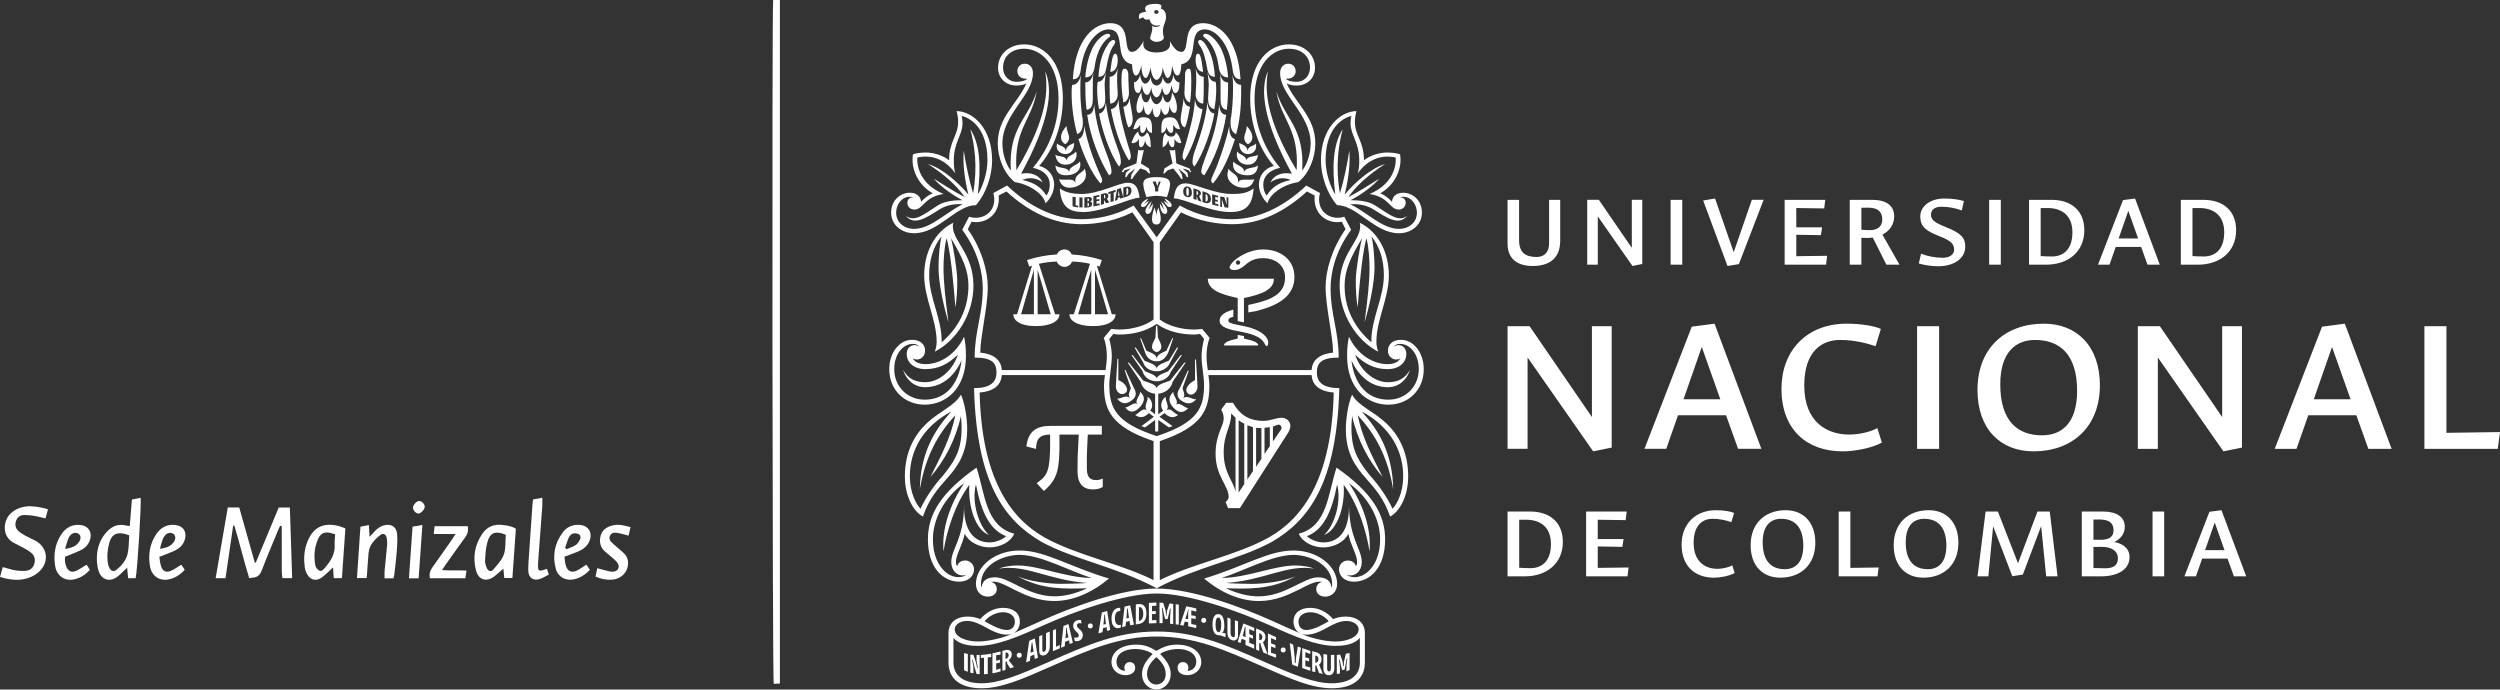 <?xml version="1.0" encoding="UTF-8"?>
<!DOCTYPE svg PUBLIC "-//W3C//DTD SVG 1.1//EN" "http://www.w3.org/Graphics/SVG/1.1/DTD/svg11.dtd">
<!-- Creator: CorelDRAW 2020 (64-Bit) -->
<svg xmlns="http://www.w3.org/2000/svg" xml:space="preserve" width="131.551mm" height="36.283mm" version="1.1" style="shape-rendering:geometricPrecision; text-rendering:geometricPrecision; image-rendering:optimizeQuality; fill-rule:evenodd; clip-rule:evenodd"
viewBox="0 0 7288.1 2010.13"
 xmlns:xlink="http://www.w3.org/1999/xlink"
 xmlns:xodm="http://www.corel.com/coreldraw/odm/2003">
 <rect x="0" y="0" width="7288.1" height="2010.13" fill="#333333" stroke="none"/>
 <defs>
  <style type="text/css">
   <![CDATA[
    .fil0 {fill:white;fill-rule:nonzero}
   ]]>
  </style>
 </defs>
 <g id="Capa_x0020_1">
  <path class="fil0" d="M3941.64 1212.41c-1.82,20.89 -1.82,26.34 -1.82,38.17 0,69.05 27.27,101.75 54.51,136.29 21.81,23.61 47.26,58.14 65.42,96.31 14.56,-16.35 30.9,-49.07 30.9,-94.49 0,-74.5 -37.25,-144.48 -120.84,-189 49.98,55.43 89.94,121.76 91.76,227.15 -16.34,-96.32 -52.69,-161.73 -103.57,-216.24 13.62,67.23 43.61,121.74 72.69,179.88 -39.97,-45.42 -73.58,-108.1 -89.04,-178.07zm9.09 -178.07c13.62,42.7 52.71,79.94 95.4,79.94 29.98,0 49.98,-10.91 64.52,-36.33 -9.09,29.06 -32.71,50.87 -64.52,50.87 -53.59,0 -88.13,-38.15 -106.3,-78.12 7.27,63.58 41.79,114.47 107.22,114.47 50.88,0 89.04,-38.17 89.04,-89.05 0,-42.7 -24.54,-73.58 -54.53,-73.58 -6.35,0 -14.52,1.8 -18.18,8.17 3.66,-2.74 7.29,-4.55 13.64,-4.55 13.62,0 22.71,10.91 22.71,25.45 0,24.53 -19.99,44.52 -54.51,44.52 -39.99,0 -67.25,-16.35 -94.5,-41.78zm94.5 27.25c9.09,0 30.88,-1.82 37.25,-18.16 -1.84,2.72 -5.46,4.54 -12.73,4.54 -13.62,0 -23.63,-11.82 -23.63,-25.45 0,-18.18 13.62,-30.88 35.43,-31.8 38.17,-1.82 69.05,36.35 69.05,85.41 0,61.78 -45.42,103.59 -103.57,103.59 -61.8,0 -119.94,-47.26 -119.94,-141.76 0,-21.81 1.82,-39.97 5.45,-56.33 23.63,50.87 69.05,79.96 112.68,79.96zm-3.63 172.64c32.71,30.88 63.6,79.96 63.6,154.46 0,56.33 -23.63,101.77 -52.69,117.21 -18.18,-53.61 -45.44,-82.69 -69.05,-109.94 -32.71,-36.35 -59.98,-74.5 -59.98,-145.37 0,-30.9 7.27,-76.34 18.18,-99.95 19.99,34.52 61.79,47.24 99.95,83.6zm-89.05 -420.67c0.9,-29.09 10.91,-91.76 18.18,-119.02 -32.72,54.53 -50.88,92.68 -50.88,138.1 0,63.6 25.43,119.94 78.12,165.36 -1.82,-67.23 36.35,-129.01 36.35,-195.35 0,-42.7 -10.9,-82.67 -36.35,-113.57 5.47,18.18 9.09,59.98 9.09,90.86 0,41.78 -12.73,105.4 -29.08,159.91 9.11,-69.05 14.56,-118.13 14.56,-159.91 0,-18.18 -1.82,-59.96 -9.09,-85.41 -8.19,30.9 -13.64,72.68 -18.17,119.02 -2.74,26.34 -5.46,54.51 -7.27,82.67 -3.63,-18.16 -6.37,-56.33 -5.45,-82.67zm96.32 -10.91c0,66.34 -36.35,129.93 -36.35,193.53 0,9.09 1.82,19.98 5.46,29.09 -63.6,-32.72 -112.66,-109.04 -112.66,-192.63 0,-92.66 59.97,-129.01 59.97,-172.61 0,-3.64 0,-7.27 -1.82,-10.91 56.33,27.26 85.41,89.02 85.41,153.54zm-129.01 1149.35l-7.29 1.82 -7.25 -30.88 -1.82 0 2.72 21.79 0 19.07 -9.09 0.92 0 -55.43 10.01 -0.9 7.25 21.79 0.92 11.83 1.82 0 0.92 -12.73 5.43 -23.63 10.9 -1.82 0 49.07 -9.07 4.54 0 -18.18 2.72 -20.89 -1.82 0.9 -6.35 32.71zm210.77 -1331.97c0,-21.81 -14.53,-46.34 -39.97,-46.34 -2.71,0 -6.35,0 -11.8,1.82 10.9,-1.82 19.07,5.46 19.07,15.46 0,11.81 -9.09,19.99 -19.99,19.99 -27.25,0 -27.25,-36.35 -85.39,-45.44 65.41,-27.27 78.14,-77.24 76.3,-106.3 -8.17,-1.82 -14.52,-2.74 -23.61,-2.74 -25.45,0 -58.14,9.09 -87.23,49.08 3.63,-10.91 4.54,-23.63 4.54,-38.17 0,-52.69 -25.43,-73.58 -25.43,-108.12 0,-7.25 0.9,-15.44 2.71,-20.89 -2.71,0 -7.27,1.82 -9.98,2.71 -39.97,16.36 -65.43,59.98 -65.43,126.3 0,38.17 15.46,80.88 28.18,99.03 -9.99,-81.76 -6.37,-146.27 21.79,-189.89 -12.7,47.26 -21.79,109.94 -8.17,187.18 10.9,-36.33 20.89,-81.78 27.26,-124.48 3.63,39.97 -3.63,89.05 -13.62,128.12 29.06,-34.54 76.3,-77.24 118.1,-89.05 -47.24,29.09 -87.22,66.34 -107.22,96.32 31.8,-16.36 61.8,-36.35 89.96,-53.61 -18.17,21.79 -53.61,47.24 -83.59,62.7 16.34,0 49.06,0.9 70.87,14.52 41.78,26.34 68.13,50.89 94.5,30.9 -24.55,29.98 -59.06,6.35 -99.04,-19.07 -26.37,-16.36 -56.34,-15.44 -67.23,-14.54 47.24,21.79 92.66,71.77 141.72,71.77 30.9,0 52.69,-19.97 52.69,-47.24zm-261.66 1288.37l0 39.97c0,6.35 1.83,9.09 5.45,9.09 1.82,0 5.45,-1.82 5.45,-7.27l0 -40.89 10.01 0 0 39.07c0,12.73 -6.37,19.99 -15.46,19.99 -9.09,0 -16.36,-5.45 -16.36,-19.99l0 -41.78 10.91 1.82zm29.08 -1310.18c-29.08,-32.7 -47.24,-85.39 -47.24,-130.83 0,-92.68 55.41,-142.64 103.57,-143.56 -2.74,10.01 -4.55,20.89 -4.55,30.9 0,41.78 26.37,56.33 26.37,112.65 18.16,-14.52 45.42,-22.71 67.24,-22.71 21.79,0 34.52,3.64 38.15,5.46 7.27,45.42 -18.18,91.76 -58.14,113.57 15.46,5.45 25.45,15.44 34.53,24.53 0.9,-14.54 11.81,-26.34 32.7,-26.34 25.45,0 54.51,19.99 54.51,58.14 0,34.53 -29.06,59.96 -67.23,59.96 -70.87,0 -121.74,-81.77 -179.89,-81.77zm-54.53 1322.88c0,-5.45 -3.64,-9.99 -9.07,-9.99l0 20.89c5.43,0 9.07,-3.63 9.07,-10.9zm1.82 40.91l-6.35 -17.28 -0.9 -4.53 -3.63 0 0 19.07 -9.09 -1.82 0 -59.06 10.89 2.73c10.91,2.72 16.36,10.89 16.36,21.81 0,6.35 -3.63,12.71 -7.27,14.53l10.9 27.26 -10.9 -2.71zm178.09 -389.79c0,-58.15 -32.7,-121.74 -90.86,-163.53 41.81,63.57 65.42,132.65 59.98,198.96 -9.09,-59.06 -33.63,-138.1 -75.42,-194.43 4.55,63.6 -19.07,133.55 -57.25,146.27 29.09,-25.43 51.79,-94.5 38.17,-147.17 -16.36,85.39 -42.7,133.55 -88.14,150.8 8.19,8.19 28.18,18.18 48.16,18.18 40.89,0 75.42,-28.17 74.5,-106.3l0 -4.53 0 4.53c1.82,96.32 37.25,126.3 37.25,162.63 0,29.08 -20.89,45.44 -44.5,38.17 36.33,23.61 98.12,-13.65 98.12,-103.58zm-203.52 383.42l-23.63 -8.17 0 -58.14 23.63 8.17 0 9.09 -14.54 -5.46 0 15.44 10.91 2.72 0 9.09 -10.91 -3.63 0 17.28 14.54 3.63 0 9.98zm104.49 -145.37c-18.18,0 -37.25,9.09 -58.15,20.89 -22.73,12.73 -48.16,23.63 -71.78,17.28 29.98,12.7 69.95,21.79 99.03,21.79 32.72,0 67.24,-12.73 67.24,-35.43 0,-11.81 -12.73,-24.53 -36.33,-24.53zm-138.1 -254.41c83.6,-21.79 84.51,-114.47 109.94,-192.61 103.58,72.68 141.73,136.28 141.73,208.97 0,84.51 -45.42,123.56 -90.86,123.56 -27.25,0 -43.61,-16.34 -43.61,-36.33 0,-14.54 12.73,-25.45 25.43,-25.45 14.54,0 21.81,9.09 23.63,16.36 3.63,-3.64 3.63,-7.27 3.63,-13.62 0,-19.1 -19.97,-49.98 -25.45,-80.88 -10.89,23.63 -41.78,39.99 -72.69,39.99 -29.08,0 -60.88,-14.54 -71.77,-39.99zm-0.92 256.23c0,15.44 9.09,24.53 22.73,24.53 20.88,0 46.34,-14.54 65.42,-25.45 -10.91,-14.52 -33.64,-26.34 -53.61,-26.34 -19.99,0 -34.54,10.9 -34.54,27.26zm-1.82 72.69l9.09 3.63 -9.09 55.41 -16.34 -6.35 -7.27 -62.68 9.98 4.53 4.54 37.25 0 15.44 2.74 0.92 0.9 -15.44 5.45 -32.71zm-49.97 9.98c0,-4.53 2.74,-7.25 7.29,-7.25 4.52,0 7.25,2.71 7.25,7.25 0,4.55 -2.73,7.27 -7.25,7.27 -4.55,0 -7.29,-2.72 -7.29,-7.27zm-6.35 -656.88c-3.63,0 -9.09,3.63 -16.35,5.45l0 43.61 23.63 -34.54c3.63,-5.43 0,-14.52 -7.27,-14.52zm-7.27 679.62l-23.63 -9.09 0 -61.8 23.63 10.9 0 9.09 -14.52 -6.35 0 15.44 12.7 4.54 0 9.11 -12.7 -4.55 0 18.18 14.52 4.53 0 10.01zm-18.16 -672.35c-4.55,0.9 -10.01,1.82 -15.46,1.82l0 76.3 15.46 -22.71 0 -55.41zm-21.83 612.36c0,-7.27 -3.62,-9.98 -9.07,-11.8l0 19.99c3.63,1.82 9.07,-0.92 9.07,-8.19zm2.74 44.53l-7.27 -21.81 -0.9 -5.43 -3.63 0 0 22.71 -9.09 -3.63 0 -61.78 9.09 3.63c14.54,5.43 18.18,12.73 18.18,21.79 0,3.64 -1.82,11.83 -7.27,14.54l13.62 35.43 -12.73 -5.45zm-20.89 -655.07l0 113.57 15.44 -22.71 0 -89.96c-4.54,0 -9.99,0 -15.44,-0.9zm69.95 -1033.96c0,-16.36 10.01,-27.26 23.63,-27.26 14.54,0 21.81,10.9 21.81,21.79 0,11.83 -9.09,23.63 -29.09,21.83 7.27,7.25 19.99,9.09 32.7,9.09 20.91,0 38.17,-17.27 38.17,-40.89 0,-32.71 -23.61,-55.45 -61.78,-55.45 -47.24,0 -99.93,43.62 -99.93,145.39 0,63.6 19.98,136.28 74.49,201.7 -32.7,7.27 -49.06,25.42 -49.06,49.05 0,14.54 4.55,25.45 10.01,31.8 14.52,-22.71 32.7,-37.25 69.95,-45.42 -19.99,-9.09 -42.7,-5.46 -59.04,7.27 9.98,-21.81 33.62,-30.88 62.68,-25.45 -82.67,-150.83 -94.49,-244.4 -69.97,-298.94 -9.07,53.63 -8.17,135.41 83.59,288.95 8.19,-121.76 -45.42,-145.37 -59.04,-230.78 23.61,80.86 82.67,104.49 75.4,231.68 17.26,-21.79 24.53,-55.41 24.53,-79.04 0,-85.41 -89.04,-139.92 -89.04,-205.33zm-87.21 74.5c0,-110.85 58.14,-158.09 112.65,-158.09 45.44,0 76.32,29.98 76.32,68.15 0,30.88 -23.63,51.77 -52.71,51.77 -9.06,0 -20.87,-0.9 -29.96,-6.35 26.35,59.96 83.6,98.11 83.6,175.35 0,39.97 -17.28,87.23 -49.98,112.65 -47.24,7.27 -85.41,38.17 -89.04,61.78 -12.73,-10.89 -25.45,-32.7 -25.45,-54.51 0,-23.63 14.54,-47.24 43.62,-54.5 -52.71,-59.97 -69.05,-139.92 -69.05,-196.25zm8.17 957.64c-7.27,-1.82 -10.9,-3.63 -16.35,-5.45l0 158.08 16.35 -24.53 0 -128.09zm-14.52 -824.99c-5.47,-1.82 -10.9,-9.09 -10.9,-18.18 0,-10.9 7.25,-19.99 7.25,-34.52 9.09,9.07 16.35,21.79 16.35,32.7 0,10.91 -7.27,18.18 -12.7,19.99zm-15.46 1433.72l8.17 3.63 0 -29.06 -1.82 -0.92 -2.71 11.82 -3.63 14.52zm15.46 -1404.66c-16.35,0 -26.37,-14.52 -25.46,-32.7 3.63,3.63 25.46,7.27 23.63,25.45 1.83,-18.18 18.17,-14.54 25.45,-23.63l0 9.09c0,10.91 -9.09,21.79 -23.61,21.79zm-10.9 785.94c-5.45,-2.75 -11.83,-6.37 -16.36,-10.01l0 210.79 16.36 -24.53 0 -176.25zm29.06 655.99l-25.45 -10.93 0 -13.62 -10.9 -4.54 -3.63 12.73 -8.17 -3.63 16.36 -53.61 31.8 12.7 0 10.01 -14.54 -6.35 0 14.54 10.9 4.53 0 9.09 -10.9 -4.55 0 16.36 14.54 5.45 0 11.83zm-50.88 -1440.11c0,-3.63 0,-5.43 1.82,-9.07 7.25,10.91 25.42,10.91 25.42,25.43 5.47,-14.52 25.45,-9.09 34.54,-16.36 -1.82,18.18 -12.73,29.08 -29.06,29.08 -19.99,0 -32.71,-12.72 -32.71,-29.08zm9.98 314.37c0,-3.63 -2.73,-6.35 -6.35,-6.35 -3.63,0 -6.37,2.71 -6.37,6.35 0,3.63 2.74,6.37 6.37,6.37 3.62,0 6.35,-2.74 6.35,-6.37zm-20.89 -285.29c0,-3.63 0,-7.27 1.8,-9.09 5.47,10.9 30.92,12.73 30.92,30.9 3.61,-16.35 29.06,-9.09 39.97,-19.99 -1.82,21.81 -12.73,29.09 -30.9,29.09 -23.63,0 -41.79,-10.91 -41.79,-30.9zm23.63 -232.6l0 25.45c0,34.52 -3.65,79.96 -14.54,118.11 -9.09,-3.62 -16.36,-12.7 -16.36,-32.7 0,-5.45 0,-12.73 1.82,-18.18 1.82,-12.73 5.45,-43.6 5.45,-79.96 0,-12.73 0,-27.26 -1.82,-41.79 5.45,23.61 16.36,29.06 25.45,29.06zm20.9 641.45l16.35 -3.62c57.23,-12.72 90.84,-32.71 90.84,-76.34 0,-36.33 -29.06,-56.31 -63.6,-56.31 -23.63,0 -37.25,6.35 -52.69,19.98 -11.81,9.98 -19.99,14.54 -32.71,14.54 -7.25,0 -12.73,-3.63 -12.73,-7.27 0,-14.54 45.44,-52.69 98.13,-52.69 49.06,0 90.86,29.06 90.86,79.96 0,56.33 -47.26,83.57 -112.68,99.93l-21.79 3.63 0 -21.81zm-29.98 922.2l0 42.7c0,9.09 -8.19,15.46 -16.36,12.73 -9.09,-2.71 -14.54,-9.09 -14.54,-23.61l0 -42.7 9.09 3.63 0 40.87c0,7.29 2.74,11.82 7.27,12.72 3.63,0.92 5.46,-1.82 5.46,-5.43l0 -43.62 9.09 2.71zm-30.9 -1301.97c0,-5.46 1.82,-10.91 3.63,-18.18 1.82,10.9 27.26,16.36 27.26,34.52l0 7.27c3.62,-9.09 12.73,-9.09 19.97,-9.09 18.18,0 24.55,0.92 27.27,-1.82 -3.64,16.35 -14.54,25.45 -30.9,25.45 -21.79,0 -47.24,-14.54 -47.24,-38.15zm48.16 470.63l0 7.27c25.43,5.45 41.78,10.9 41.78,19.99l-99.93 0c0,-9.09 14.52,-14.54 39.97,-19.99l0 -10.89 18.18 3.62zm-59.06 339.82c0,59.96 29.06,83.59 34.54,114.47l0 -216.24 -12.73 -12.73c0,41.81 -21.81,56.33 -21.81,114.49zm6.37 379.77c10.89,1.82 64.52,2.74 75.4,2.74 38.17,0 92.68,-7.27 127.22,-21.81 -72.69,39.99 -140.84,36.35 -202.62,34.54 34.52,16.34 66.32,23.63 96.29,23.63 75.41,0 131.75,-55.43 171.74,-55.43 23.61,0 38.15,9.07 39.97,30.88 0.92,-2.71 1.82,-8.17 1.82,-10.89 0,-58.17 -67.23,-85.43 -112.65,-85.43 -61.8,0 -148.1,48.18 -209.89,67.25 72.69,0 153.55,-36.35 215.35,-36.35 19.97,0 41.78,3.64 54.51,9.09 -79.96,-12.73 -146.29,34.52 -257.13,41.78zm-16.36 -1126.62l0 29.98 5.46 0.91 -0.92 -22.73 8.19 23.63 10.89 0.9 0 -29.98 -5.43 0 0.9 21.81 -7.27 -22.71 -11.81 -1.82zm22.71 -332.55c0,23.63 0,50.88 -3.64,79.96 -16.35,-1.82 -18.17,-18.18 -18.17,-30.88l0 -36.35c0,-12.73 0,-25.45 -1.8,-39.97 3.62,21.79 14.52,27.25 23.61,27.25zm28.16 725.04c-41.78,-7.27 -52.69,-18.16 -52.69,-29.98 0,-11.8 7.27,-23.61 39.97,-32.7l0 20.9c-10.91,2.71 -14.54,5.45 -14.54,10.9 0,5.45 4.55,8.17 27.26,12.73l18.18 3.63c49.06,9.98 62.7,28.16 68.13,37.25 1.82,3.63 2.74,8.17 2.74,9.98 0,5.46 -1.82,10.91 -3.63,10.91 -10.91,0 1.82,-25.45 -67.24,-39.97l-18.18 -3.66zm-64.5 855.87c0,10.93 1.8,21.83 9.09,21.83 5.43,0 7.25,-9.09 7.25,-21.83 0,-10.89 -1.82,-20.88 -8.17,-20.88 -6.37,0 -8.17,8.17 -8.17,20.88zm50.88 -646.9c23.63,41.81 54.51,52.71 89.05,52.71 19.99,0 36.33,-9.09 52.69,-9.09 14.54,0 25.42,10.9 25.42,23.63 0,7.25 -3.61,14.52 -5.43,18.16l-141.76 221.69 -34.52 0 -7.27 -18.16c5.46,-3.64 9.09,-9.09 9.09,-14.54 0,-32.7 -38.16,-59.96 -38.16,-125.4 0,-58.14 23.61,-79.94 23.61,-103.57 0,-7.27 -1.82,-16.36 -7.27,-25.45l14.54 -19.99 19.99 0zm-38.15 677.82l-1.82 0c-14.54,0 -19.99,-12.73 -19.99,-32.72 0,-16.35 5.45,-29.08 16.34,-29.08 12.73,0 18.18,12.73 18.18,34.54 0,10.9 -1.82,18.17 -9.09,21.79l5.45 -1.82 7.27 1.82 0 10.9 -16.34 -5.43zm-22.73 -1255.67l18.18 4.55 0 -5.46 -9.09 -1.82 0 -7.27 7.27 1.82 0 -5.45 -7.27 -0.9 0 -8.19 8.17 2.72 0 -5.43 -17.26 -4.55 0 29.98zm66.34 -190.8c-14.54,47.26 -36.35,96.32 -63.6,129.01 -3.63,-1.82 -5.47,-3.63 -5.47,-9.09 0,-7.27 9.11,-21.79 18.18,-45.42 10.91,-30.9 23.63,-63.6 34.54,-112.65 0,25.43 5.45,34.52 16.36,38.15zm8.17 530.61l0 -67.23c-49.06,-10.91 -87.21,-23.63 -87.21,-56.35l192.61 0c0,32.71 -36.35,45.44 -87.22,56.35l0 70.86 -18.18 -3.63zm-64.5 -697.78c1.8,7.25 1.8,14.53 1.8,23.61 0,18.18 -1.8,36.33 -5.43,56.33 -16.35,-3.63 -18.18,-18.18 -18.18,-32.7 0,-9.09 1.82,-25.45 1.82,-38.17 0,-9.07 -1.82,-21.81 -3.64,-38.15 5.46,23.61 14.54,29.08 23.63,29.08zm-22.71 340.7c0,7.27 -2.74,9.09 -6.37,8.19l0 -21.81c3.63,0.9 6.37,3.63 6.37,13.62zm342.51 1160.25c-14.54,0 -26.34,-8.19 -26.34,-21.81 0,-10.89 6.35,-19.07 17.28,-20.89 -35.46,-9.99 -93.6,55.43 -184.46,55.43 -52.69,0 -107.2,-21.81 -159.91,-65.42 118.13,-35.43 186.26,-81.77 260.78,-81.77 72.67,0 127.2,47.24 127.2,97.21 0,23.63 -16.36,37.25 -34.54,37.25zm-310.71 -1544.58c-4.55,-36.35 -18.18,-63.6 -32.72,-78.14 -7.27,-7.27 -12.72,-9.09 -12.72,-12.72 0,-3.62 3.63,-5.46 7.27,-5.46 10.91,0 30.88,16.36 45.42,43.61 9.09,19.99 18.18,50.89 19.99,83.59 -14.54,0 -24.53,-9.07 -27.25,-30.88zm-38.17 397.05c7.27,1.82 15.44,-0.9 15.44,-10.9 0,-9.09 -3.63,-16.36 -14.54,-19.99l-9.98 -3.63 0 31.79 9.09 2.74zm-12.72 1216.58c0,-4.54 2.73,-7.27 7.27,-7.27 4.53,0 7.27,2.74 7.27,7.27 0,4.55 -2.74,7.27 -7.27,7.27 -4.54,0 -7.27,-2.71 -7.27,-7.27zm72.68 -1473.71c-9.09,65.41 -36.33,132.65 -63.6,176.27 -5.45,-1.82 -9.09,-5.45 -9.09,-10.91 0,-9.09 5.45,-21.81 10.9,-38.15 10.91,-30.9 32.7,-76.34 41.81,-158.09 0,21.79 9.07,30.88 19.97,30.88zm-56.33 -139.92c-3.63,-19.99 -9.09,-47.24 -21.81,-63.6 -1.82,-3.63 -3.63,-5.45 -3.63,-9.09 0,-3.64 3.63,-5.46 5.45,-5.46 5.46,0 10.91,5.46 14.54,10.91 16.36,23.63 25.45,49.06 29.06,96.29 -14.52,0 -19.98,-7.25 -23.61,-29.06zm-25.45 368.89c0,3.63 -1.82,5.45 -4.53,4.53l0 -11.81c3.63,0.9 4.53,3.63 4.53,7.27zm16.36 -339.82l0 30.9c0,14.54 0,29.08 -1.82,47.24 -10.91,0 -21.81,-10.9 -21.81,-27.24 0,-9.09 1.82,-23.63 1.82,-39.99 0,-10.91 0,-21.79 -1.82,-36.33 3.65,16.35 12.72,25.42 23.63,25.42zm-16.36 -67.23c5.45,0 9.09,7.29 14.54,52.71 -16.36,0 -21.81,-18.18 -21.81,-34.54 0,-12.72 1.82,-18.17 7.27,-18.17zm9.99 431.58l-7.25 -17.26c3.62,-0.92 5.45,-3.63 5.45,-7.27 0,-5.46 -3.63,-9.09 -12.72,-11.81l-9.09 -2.74 0 30.9 9.09 2.72 0 -11.81 4.53 13.62 9.99 3.63zm37.27 -257.12c-7.27,43.6 -30.9,116.29 -58.16,154.46 -3.62,-3.64 -5.46,-7.27 -5.46,-12.73 0,-9.09 1.84,-19.97 7.27,-34.52 12.72,-34.54 30.9,-87.23 36.35,-139.94 1.82,21.81 9.09,30.9 19.99,32.72zm-72.7 818.62c-5.43,-1.82 -9.07,-7.25 -9.07,-12.71 0,-10.9 12.73,-21.81 25.43,-29.08l0 -59.96 2.74 0c3.63,63.6 4.53,70.87 4.53,78.14 0,16.36 -12.7,27.26 -23.63,23.61zm-5.43 -578.75c-3.63,-0.92 -3.63,-6.37 -3.63,-11.82 0,-7.25 0,-12.7 3.63,-11.81 3.62,0.92 3.62,6.35 3.62,12.72 0,6.35 0,11.81 -3.62,10.91zm-6.37 1232.94l8.17 0.9 0 -17.26 0.92 -10.91 -0.92 0 -2.72 10.91 -5.45 16.35zm-0.9 -1585.46c0,-12.72 5.45,-18.17 10.89,-18.17 5.47,0 7.29,5.45 7.29,32.7 0,21.81 0,41.81 -3.63,65.41 -7.27,0 -16.36,-10.89 -16.36,-27.25 0,-10.9 1.82,-29.08 1.82,-52.69zm6.35 356.16c7.27,1.8 13.62,-2.74 13.62,-11.82 0,-9.09 -2.71,-17.26 -12.7,-19.07 -7.27,-0.92 -12.72,4.55 -12.72,14.54 0,8.17 3.63,14.54 11.8,16.36zm44.53 -256.23c-7.27,43.62 -27.25,110.86 -52.69,149.01 -3.63,-1.82 -5.47,-7.27 -5.47,-10.91 0,-9.09 3.66,-19.97 9.11,-36.33 9.07,-32.7 23.61,-78.14 27.25,-130.83 1.82,21.79 12.72,27.25 21.81,29.06zm-36.33 -7.27c-3.66,18.17 -7.27,43.62 -14.54,59.98 -7.29,0 -12.73,-10.9 -12.73,-23.63 0,-12.72 7.27,-43.6 9.09,-61.78 0,18.18 10.9,25.43 18.18,25.43zm18.16 1520.05l-23.63 -5.45 0 -11.81 -9.99 -1.82 -3.62 11.82 -10.01 -1.83 18.18 -54.51c7.25,0.91 21.79,4.53 29.06,6.35l0 9.09 -14.52 -3.64 0 14.54 12.7 1.82 0 9.09 -12.7 -2.74 0 17.27 14.52 2.72 0 9.09zm-43.61 -663.26c-14.54,-10.01 -12.72,-23.61 -5.45,-34.52l24.53 -52.71 2.71 0 -18.18 50.88c1.84,9.11 9.11,19.99 1.84,29.08 12.72,-9.09 23.63,3.63 38.15,3.63 -12.73,12.73 -24.53,16.36 -43.61,3.63zm-16.35 593.31l9.09 1.8 0 58.14 -9.09 -0.9 0 -59.05zm29.08 -1226.59c25.43,0 82.67,30.9 134.47,30.9 30.9,0 47.26,-3.63 63.6,-16.36 -3.63,54.53 -27.24,69.05 -69.05,69.05 -56.33,0 -136.28,-39.97 -163.55,-39.97 3.64,-30.9 12.73,-43.62 34.54,-43.62zm-36.35 653.27c-14.52,-16.35 -14.52,-30.9 0,-45.42 0,12.7 18.18,27.24 7.27,38.15 10.9,-10.91 25.45,9.09 36.33,9.09 -10.89,12.73 -25.43,18.18 -43.61,-1.82zm-9.98 -584.2c-3.64,0 -10.01,-1.82 -17.28,-18.17 5.45,3.61 3.63,1.82 14.56,9.09 -5.47,-5.47 -9.11,-9.09 -12.72,-16.36 14.52,7.27 20.87,13.62 20.87,20.9 0,2.73 -1.8,4.55 -5.43,4.55zm33.61 -81.79l-7.27 -10.89 -16.36 -19.99 -16.35 5.45 -9.07 9.09 -3.63 0 3.63 -14.54 23.61 -14.54 -9.09 -39.97c1.82,1.82 3.63,1.82 9.09,1.82 3.63,0 5.45,0 7.27,-1.82l3.63 39.97 38.15 14.54 5.47 10.9 -3.63 0 -3.66 -5.45 -18.18 -5.45 14.56 12.72 1.8 12.73 -3.62 0 -5.45 -9.09 -19.99 -16.36 10.9 18.18 1.8 12.7 -3.62 0zm-19.99 -118.11l0 12.73c0,7.27 -1.82,12.73 -5.45,12.73 -5.45,0 -10.89,-7.27 -12.7,-21.81 -1.83,10.9 -9.11,19.99 -16.36,21.81 0,-23.63 1.82,-36.35 9.07,-41.79 3.63,9.07 10.91,10.89 16.36,10.89 7.27,0 12.73,-5.45 12.73,-12.72 7.27,5.45 12.72,14.54 16.35,30.9 -7.27,3.63 -18.17,-5.45 -19.99,-12.73zm-3.63 -39.97l0 10.89c0,9.11 -1.82,12.74 -7.27,12.74 -3.63,0 -9.09,-5.47 -12.73,-18.18 0,9.09 -5.43,18.18 -14.52,18.18l0 -10.93c0,-27.25 5.46,-34.52 25.43,-34.52 14.54,0 21.81,7.27 29.08,34.52 -5.45,0 -12.72,0 -19.99,-12.7zm-39.07 1327.42c98.13,-49.06 223.51,-71.77 318.01,-124.48 99.95,-56.33 183.54,-173.53 188.97,-422.47 -45.42,-3.63 -62.68,-24.55 -64.5,-50.9l-300.75 0c0.92,8.19 2.74,19.08 2.74,30.9 0,70.87 -20.9,119.92 -144.48,161.73l0 405.22zm15.44 -1067.58c-5.43,0 -13.62,-4.54 -15.44,-29.98 3.63,5.46 7.27,9.09 12.73,18.18 -3.63,-10.9 -5.45,-14.54 -9.09,-25.45 12.73,12.73 18.18,21.79 18.18,29.08 0,5.46 -2.74,8.17 -6.37,8.17zm515.17 22.71c-22.71,4.55 -45.42,-2.71 -60.86,-18.18 -13.64,-13.62 -20.91,-35.43 -18.17,-58.14l-22.73 -11.81c-63.6,58.15 -136.28,95.4 -218.04,95.4 -49.07,0 -101.77,-10.9 -149.01,-34.52l-61.8 87.21 0 225.33c25.45,19.1 64.52,29.08 99.95,29.08 8.19,0 16.36,-0.9 23.63,-1.82l21.79 26.35c-7.27,18.18 -9.07,36.35 -9.07,53.61 0,14.54 1.8,27.26 3.63,39.98l302.55 0c1.82,-30 24.53,-47.26 62.68,-50.89 0,-47.24 -21.81,-132.65 -21.81,-190.79 0,-45.44 16.36,-109.04 58.16,-169l-10.9 -21.81zm-518.81 1143.9l-3.62 -18.18 -1.82 0 1.82 25.45 0 19.1 -9.09 0 0 -59.98 10.91 0.92 7.25 23.61 0.92 14.54 0.9 0 1.82 -14.54 7.27 -21.79 10.9 0.9 0 59.06 -9.09 -0.92 0 -19.07 1.82 -25.45 -1.82 0 -3.62 16.36 -3.65 14.54 -7.27 0 -3.63 -14.54zm-21.79 -1749.91c3.63,0 6.35,-1.82 6.35,-5.45 0,-3.63 -2.71,-5.45 -6.35,-5.45 -3.64,0 -6.37,1.82 -6.37,5.45 0,3.63 2.73,5.45 6.37,5.45zm-3.64 507.9l0 9.98 9.09 0 0 -9.98 7.27 -19.07 -5.45 0 -4.55 13.6 -4.53 -13.6 -9.09 0 7.27 19.07zm4.55 477.9c-6.37,0 -13.64,-7.27 -13.64,-14.54 0,-9.07 4.53,-14.54 10.01,-27.24l1.8 -34.54 3.63 0 1.84 34.54c5.43,12.7 9.98,18.17 9.98,27.24 0,7.27 -7.27,14.54 -13.62,14.54zm-0.91 -371.6c-7.27,0 -12.73,-3.63 -12.73,-16.35 0,-9.09 1.82,-17.26 7.27,-33.62 1.82,7.27 5.46,14.54 5.46,25.45 0,-10.91 3.63,-18.18 5.45,-25.45 5.45,16.36 7.27,24.53 7.27,33.62 0,12.72 -5.45,16.35 -12.72,16.35zm-21.81 1162.97l0 -59.96 21.81 -0.92 0 9.09 -12.73 0.9 0 15.46 10.91 -0.91 0 9.09 -10.91 0 0 18.18 12.73 -0.9 0 9.09 -21.81 0.9zm49.05 147.19c0,-19.99 -12.7,-36.35 -27.24,-49.07 -14.54,12.72 -27.27,29.08 -27.27,49.07 0,21.79 14.54,30.88 27.27,30.88 12.72,0 27.24,-9.09 27.24,-30.88zm-59.04 -1349.23c0,-7.29 5.45,-16.35 18.18,-29.08 -3.66,10.9 -5.46,14.54 -9.09,25.45 5.43,-9.09 9.09,-12.72 12.7,-18.18 -1.8,25.45 -9.98,29.98 -15.44,29.98 -3.63,0 -6.35,-2.71 -6.35,-8.17zm62.68 -40.89c-9.09,-1.82 -21.79,-3.63 -30.88,-3.63 -7.27,0 -19.99,1.82 -29.09,3.63 -3.63,-10.9 -9.09,-27.26 -9.09,-38.15 0,-14.56 10.9,-19.99 38.17,-19.99 29.06,0 39.97,5.43 39.97,19.99 0,10.89 -5.43,27.25 -9.09,38.15zm-75.4 24.53c0,-7.27 6.35,-13.62 20.9,-20.9 -3.64,7.27 -7.25,10.89 -12.73,16.36 10.9,-7.27 9.09,-5.47 14.54,-9.09 -7.27,16.35 -13.62,18.17 -17.26,18.17 -3.64,0 -5.46,-1.82 -5.46,-4.55zm45.44 454.29c-19.09,0 -30,-12.72 -33.63,-25.45l-14.52 -41.78 2.71 0 15.44 36.33c12.73,5.45 30,10.9 30,23.63 0,-12.73 17.26,-18.18 28.14,-23.63l17.28 -36.33 2.71 0 -14.52 41.78c-7.29,14.54 -16.36,25.45 -33.62,25.45zm-39.09 736.85c0,-14.54 -5.45,-21.79 -12.7,-19.99l0 39.99c7.25,0 12.7,-9.09 12.7,-19.99zm57.25 -1698.12c0,8.19 2.71,15.44 2.71,17.26 0,7.27 -10.89,12.73 -21.79,12.73 -7.27,0 -18.18,-5.46 -18.18,-10.91 0,-5.45 6.37,-18.16 6.37,-29.06 0,-1.82 0,-3.65 -1.82,-7.29 3.61,2.74 8.17,3.64 12.7,3.64 4.55,0 10.9,-1.8 12.72,-5.43 -21.81,6.35 -29.98,-6.37 -31.79,-17.28 -8.17,3.63 -16.36,0.92 -18.18,-5.45 -3.63,1.84 -8.17,2.74 -11.81,5.45 -3.63,-15.44 1.82,-19.07 20.89,-21.79 -2.71,-2.74 -3.63,-6.37 -3.63,-9.09 0,-9.09 10.01,-13.64 32.72,-13.64 9.98,0 16.35,3.63 14.54,8.19 0,3.63 -1.82,3.63 -1.82,5.45 11.81,3.64 15.44,13.62 15.44,23.63 0,18.16 -9.09,21.79 -9.09,43.61zm-19.07 211.71c9.09,0 18.17,-12.74 18.17,-27.26 3.62,14.52 7.25,21.79 14.53,21.79 7.27,0 12.72,-12.7 12.72,-29.06 10.91,16.36 14.54,32.7 14.54,43.62 0,12.7 -3.63,16.34 -7.27,16.34 -5.45,0 -12.72,-7.27 -14.54,-23.63 0,19.99 -5.45,29.09 -12.73,29.09 -3.63,0 -9.07,-7.27 -12.7,-19.99 0,16.36 -5.45,27.26 -12.72,27.26 -5.46,0 -10.91,-10.9 -10.91,-27.26 -3.63,12.72 -9.09,19.99 -12.72,19.99 -7.25,0 -12.73,-9.09 -12.73,-29.09 -1.82,16.36 -9.09,23.63 -14.52,23.63 -3.63,0 -7.27,-3.63 -7.27,-16.34 0,-10.93 3.64,-27.26 14.53,-43.62 0,16.36 5.45,29.06 12.74,29.06 7.25,0 10.89,-7.27 14.52,-21.79 0,14.52 9.09,27.26 16.36,27.26zm-59.97 1458.25l6.35 -0.9c14.54,-1.82 24.53,5.43 24.53,27.25 0,21.81 -10.9,29.08 -23.63,30.9l-7.25 0.9 0 -58.15zm60.88 -679.62c-19.09,0 -35.43,-10.91 -39.09,-25.43l-25.43 -43.62 3.63 0 25.45 38.17c12.7,5.45 32.7,10.91 35.43,21.79 3.64,-10.89 22.71,-16.34 35.43,-21.79l23.61 -38.17 3.63 0 -23.63 43.62c-5.43,14.52 -21.79,25.43 -39.05,25.43zm-0.91 -833.16c10.9,0 18.17,-10.89 18.17,-25.45 3.62,14.56 10.89,19.99 16.36,19.99 7.25,0 14.52,-12.72 14.52,-27.25 1.82,12.73 9.09,23.61 18.18,23.61 0,19.99 -3.63,30.9 -12.72,30.9 -5.46,0 -7.27,-9.09 -10.91,-23.63 0,14.54 -7.25,29.09 -14.54,29.09 -5.43,0 -9.06,-5.46 -12.7,-21.81 -1.82,16.35 -9.09,29.08 -16.35,29.08 -5.46,0 -14.54,-12.73 -14.54,-29.08 -3.63,16.35 -7.27,21.81 -12.73,21.81 -7.25,0 -14.54,-14.54 -14.54,-29.09 -3.63,14.54 -5.43,23.63 -10.91,23.63 -9.07,0 -12.7,-10.9 -12.7,-30.9 7.27,0 16.36,-10.89 18.18,-23.61 0,14.53 7.25,27.25 14.52,27.25 5.45,0 12.73,-5.43 16.36,-19.99 0,14.56 7.27,25.45 16.36,25.45zm-38.17 92.68c19.99,0 25.45,7.27 25.45,34.52l0 10.93c-9.09,0 -14.54,-9.09 -16.36,-18.18 -1.8,12.7 -7.27,18.18 -10.9,18.18 -5.45,0 -7.25,-3.63 -7.25,-12.74l0 -10.89c-7.27,12.7 -14.54,12.7 -19.99,12.7 7.27,-27.25 14.52,-34.52 29.06,-34.52zm39.09 769.56c-20.91,0 -37.27,-12.72 -40.9,-29.08l-32.72 -47.24 3.66 0 36.33 47.24c12.73,5.45 30.9,10.9 33.63,19.99 3.64,-9.09 20.88,-14.54 33.62,-19.99l36.33 -47.24 3.63 0 -32.71 49.06c-3.63,14.54 -20.89,27.26 -40.87,27.26zm-53.63 -727.75c0,7.25 3.66,14.52 10.91,14.52 5.45,0 10.93,-5.45 14.54,-12.72 7.27,7.27 10.91,19.99 10.91,43.62 -9.09,-1.82 -16.36,-10.91 -16.36,-21.81 -1.8,14.54 -7.27,21.81 -12.72,21.81 -3.62,0 -5.43,-5.46 -5.43,-12.73l0 -12.73c-1.84,7.27 -12.73,16.36 -21.83,12.73 5.47,-16.36 12.74,-29.06 19.99,-32.7zm9.09 858.59l36.35 -27.26 -14.54 -10.89c-12.7,12.7 -25.43,16.34 -39.97,5.45 10.91,-3.65 21.79,-23.63 34.52,-12.74 -10.9,-12.7 3.64,-27.25 1.82,-39.97 12.73,7.27 18.18,29.08 7.27,39.97l14.54 10.93 0 -59.98c-18.17,-1.82 -38.17,-14.52 -41.8,-34.52l-38.16 -56.33 3.63 0 41.79 52.69c14.54,5.45 39.09,10.91 39.09,23.63 0,-12.72 24.51,-18.18 39.05,-23.63l41.81 -52.69 3.63 0 -38.17 56.33c-3.63,19.99 -23.61,32.7 -41.78,34.52l0 59.98 14.54 -10.93c-10.91,-10.89 -5.46,-32.7 7.25,-39.97 -1.82,12.72 12.73,27.26 1.82,39.97 12.73,-10.89 21.81,9.09 34.54,12.74 -14.54,10.89 -27.25,7.25 -39.97,-5.45l-14.54 10.89 38.15 27.26 -10.89 3.63 -30.9 -21.81 0 32.72 -4.54 1.82 -4.55 -1.82 0 -32.72 -29.08 21.81 -10.9 -3.63zm-36.34 558.77l-3.63 -27.26 -1.82 0 -1.82 29.09 7.27 -1.82zm-1.82 -1243.84c0,8.19 -1.82,10.01 -5.45,11.82l0 -20.89c3.63,0 5.45,0 5.45,9.07zm34.54 628.74c-18.18,19.98 -32.72,16.36 -43.62,1.82 10.9,0 25.45,-18.18 36.35,-9.09 -10.91,-9.09 7.27,-25.43 7.27,-36.33 14.52,12.7 14.52,27.24 0,43.6zm-39.99 -612.39c9.99,-3.63 14.52,-8.17 14.52,-18.16 0,-9.09 -5.43,-12.74 -14.52,-10.9l-9.09 1.82 0 29.96 9.09 -2.72zm-9.09 -262.58c7.27,0 16.35,-7.25 18.18,-25.43 1.82,18.18 9.09,49.06 9.09,61.78 0,12.73 -5.45,23.63 -12.73,23.63 -7.27,-16.35 -10.9,-41.81 -14.54,-59.98zm-3.63 1517.33l7.27 -59.97 16.36 -3.63 10.9 56.31 -10.9 1.83 -1.82 -12.72 -10.01 2.74 -1.8 12.7 -10.01 2.74zm25.45 -1306.55l1.8 -12.7 10.93 -18.18 -19.99 16.36 -5.45 9.09 -3.63 0 1.82 -12.73 14.54 -12.72 -18.18 5.45 -3.63 5.45 -5.46 0 7.27 -10.9 36.35 -14.54 5.43 -39.97c1.84,1.82 3.66,1.82 7.27,1.82 5.45,0 7.27,0 9.09,-1.82l-9.09 39.97 23.63 14.54 3.63 14.54 -3.63 0 -9.07 -9.09 -16.36 -5.45 -16.36 19.99 -7.27 10.89 -3.63 0zm-7.27 -303.45c0,23.61 1.82,41.79 1.82,52.69 0,16.36 -9.09,27.25 -16.35,27.25 -3.63,-23.61 -5.46,-43.6 -5.46,-65.41 0,-27.25 3.64,-32.7 9.09,-32.7 5.45,0 10.9,5.45 10.9,18.17zm-28.16 337.09l2.71 14.52 -4.53 1.82 1.82 -16.34zm37.23 612.36c-17.24,12.73 -29.06,9.09 -41.77,-5.45 12.7,0 25.43,-12.72 38.16,-1.82 -9.09,-9.09 0,-19.97 1.82,-29.08l-18.18 -52.68 2.74 0 24.53 52.68c7.27,12.74 9.07,24.55 -7.29,36.35zm-21.79 -19.99c-10.91,4.55 -23.63,-5.43 -23.63,-21.79 0,-7.27 0.92,-14.54 4.55,-79.96l2.71 0 0 61.78c12.73,5.45 25.45,16.36 25.45,29.08 0,5.46 -3.63,8.17 -9.09,10.89zm-19.98 -596l-6.37 33.62 7.27 -2.74 0.91 -5.45 6.35 -2.72 0.9 4.54 9.09 -2.74 -7.27 -28.14 -10.89 3.63zm56.33 1327.42c23.63,0 39.97,7.27 58.15,18.18 18.17,-10.9 36.35,-18.18 59.96,-18.18 43.6,0 70.87,21.81 70.87,50.88 0,23.63 -19.99,38.17 -39.97,38.17 -16.36,0 -29.08,-7.27 -29.08,-21.81 0,-9.09 5.45,-16.36 16.36,-16.36 10.9,0 19.99,12.73 12.72,25.45 14.52,0 25.43,-10.9 25.43,-26.34 0,-22.71 -21.81,-37.25 -52.69,-37.25 -21.81,0 -43.6,7.27 -52.69,14.54 18.16,18.16 30.88,36.33 30.88,58.14 0,29.06 -21.79,45.42 -41.78,45.42 -19.99,0 -41.81,-16.35 -41.81,-45.42 0,-21.81 12.72,-39.99 30.9,-58.14 -9.09,-7.27 -29.08,-14.54 -50.88,-14.54 -32.71,0 -54.53,14.54 -54.53,37.25 0,15.44 10.9,26.34 25.45,26.34 -7.27,-12.72 1.82,-25.45 12.73,-25.45 10.9,0 16.35,7.27 16.35,16.36 0,14.54 -12.72,21.81 -29.08,21.81 -19.99,0 -39.97,-14.54 -39.97,-38.17 0,-29.06 27.24,-50.88 72.68,-50.88zm-45.44 -49.97c-12.72,5.45 -27.24,0.9 -27.24,-26.34 0,-19.99 10.89,-32.72 25.42,-30.9l0 9.09c-10.9,0 -15.44,7.27 -15.44,21.81 0,16.35 8.19,21.81 17.26,18.16l0 8.19zm-29.06 -1510.96c9.06,-1.82 19.99,-7.27 21.79,-29.06 3.63,52.69 18.18,98.13 27.26,130.83 5.46,16.36 9.09,27.25 9.09,36.33 0,3.63 -1.82,9.09 -5.46,10.91 -25.45,-38.15 -45.42,-105.38 -52.69,-149.01zm12.7 -161.73c3.63,0 7.29,5.45 7.29,18.17 0,16.36 -5.47,34.54 -21.81,34.54 5.46,-45.42 9.09,-52.71 14.53,-52.71zm-16.34 67.23c10.91,0 19.98,-9.07 23.63,-25.42 -1.82,14.54 -1.82,25.42 -1.82,36.33 0,16.35 1.82,30.9 1.82,39.99 0,16.34 -10.93,27.24 -21.81,27.24 -1.82,-18.16 -1.82,-32.7 -1.82,-47.24l0 -30.9zm26.35 751.41c-5.45,0 -10.01,-0.92 -15.44,-1.82l-11.82 14.54c3.63,16.34 7.27,30.88 7.27,50.88 0,25.42 -7.27,59.96 -7.27,81.77 0,67.23 16.35,110.84 138.12,150.8 121.74,-39.97 138.08,-83.57 138.08,-150.8 0,-21.81 -7.27,-56.35 -7.27,-81.77 0,-19.99 3.66,-34.54 7.27,-50.88l-11.81 -14.54c-5.45,0.9 -9.98,1.82 -15.46,1.82 -38.15,0 -76.3,-7.27 -110.82,-30.9 -34.53,23.63 -72.7,30.9 -110.85,30.9zm-30 -408.87l6.37 -2.71 0 25.42 9.09 -2.71 0 -25.45 5.45 -0.9 0 -6.37 -20.91 6.37 0 6.35zm-9.07 6.37c0,3.62 -0.92,5.45 -3.63,6.35l0 -10.91c2.71,-0.9 3.63,1.82 3.63,4.55zm-5.45 1248.36l7.27 -1.8 -1.82 -16.35 -0.92 -11.81 -1.82 0.9 -0.9 11.82 -1.82 17.24zm17.26 -1231.11l-7.25 -10.9c2.71,-0.9 4.52,-4.54 4.52,-7.27 0,-5.45 -4.52,-9.98 -11.81,-8.17l-9.99 2.71 0 30.9 9.09 -2.71 0 -11.82 5.45 9.98 9.99 -2.71zm-29.98 -258.94c10.9,-1.82 18.18,-10.91 19.99,-32.72 5.45,52.71 23.61,105.4 36.33,139.94 5.45,14.54 7.27,25.43 7.27,34.52 0,5.45 -1.82,9.09 -5.43,12.73 -27.27,-38.17 -50.9,-110.86 -58.17,-154.46zm-1.82 1515.49l9.99 -60.86 15.46 -4.55 9.09 55.42 -9.09 2.74 -1.82 -10.9 -10.01 2.71 -1.82 11.82 -11.81 3.62zm23.63 -1651.78c-3.63,21.81 -9.09,29.06 -23.63,29.06 3.63,-47.24 12.72,-72.66 29.06,-96.29 3.65,-5.45 9.11,-10.91 14.56,-10.91 1.8,0 5.43,1.82 5.43,5.46 0,3.63 -1.82,5.45 -3.64,9.09 -12.7,16.36 -18.16,43.6 -21.79,63.6zm-25.45 43.62c9.09,0 18.18,-5.47 23.63,-29.08 -1.82,16.34 -3.63,29.08 -3.63,38.15 0,12.73 1.82,29.09 1.82,38.17 0,14.52 -1.82,29.06 -18.18,32.7 -3.63,-19.99 -5.45,-38.15 -5.45,-56.33 0,-9.09 0,-16.36 1.82,-23.61zm29.98 677.78l-38.15 -129.93 0 129.93 38.15 0zm-42.68 -314.35l18.16 -3.65 0 -5.46 -9.09 1.84 0 -8.19 8.17 -0.9 0 -5.46 -8.17 1.82 0 -7.27 8.17 -0.92 0 -5.45 -17.24 3.63 0 30zm-16.36 1222.94c0,-4.55 2.71,-7.27 7.27,-7.27 4.54,0 7.25,2.72 7.25,7.27 0,4.53 -2.71,7.27 -7.25,7.27 -4.55,0 -7.27,-2.74 -7.27,-7.27zm3.63 -1228.41c0,3.63 -1.82,5.47 -4.55,5.47l0 -10.9c2.74,0 4.55,1.8 4.55,5.43zm0 -13.62c0,2.74 -1.82,4.55 -4.55,4.55l0 -9.09c2.74,0 4.55,1.82 4.55,4.54zm-5.45 -248.04c10.89,0 19.99,-9.09 19.99,-30.88 9.07,81.76 30.88,127.2 41.77,158.09 5.47,16.34 9.11,29.06 9.11,38.15 0,5.46 -1.82,9.09 -7.27,10.91 -27.26,-43.62 -54.51,-110.86 -63.6,-176.27zm-5.45 -94.5c9.09,0 18.16,-5.45 23.63,-27.25 -1.84,14.52 -1.84,27.25 -1.84,39.97l0 36.35c0,12.7 -1.82,29.06 -18.16,30.88 -3.63,-29.08 -3.63,-56.33 -3.63,-79.96zm27.26 -45.42c-2.74,21.81 -12.73,30.88 -27.26,30.88 1.8,-32.7 10.9,-63.6 19.97,-83.59 12.73,-27.25 34.54,-43.61 45.44,-43.61 3.63,0 7.27,1.84 7.27,5.46 0,3.63 -5.47,5.45 -12.72,12.72 -14.54,14.54 -28.18,41.79 -32.7,78.14zm-30 380.69l0 29.98 11.82 -0.9c7.25,-0.9 10.89,-4.55 10.89,-9.99 0,-5.47 -3.63,-6.37 -7.27,-6.37 3.63,0 6.37,-3.63 6.37,-7.27 0,-5.46 -4.54,-7.27 -11.81,-6.35l-10.01 0.9zm-14.54 29.09l9.09 0 0 -29.09 -9.09 0 0 29.09zm-2.71 -198.99c9.09,-3.63 16.36,-12.72 16.36,-38.15 10.9,49.06 21.79,81.76 34.52,112.65 9.09,23.63 18.17,38.16 18.17,45.42 0,5.45 -1.82,7.27 -5.45,9.09 -27.26,-32.7 -49.06,-81.75 -63.6,-129.01zm-0.9 510.62l38.16 0 0 -129.93 -38.16 129.93zm-11.82 942.2c7.27,1.82 13.62,0 13.62,-5.45 0,-10.9 -16.34,-12.73 -16.34,-29.06 0,-10.9 9.99,-18.19 22.71,-16.36l1.82 9.99c-7.27,-1.82 -13.62,-0.9 -13.62,6.37 0,9.07 17.26,11.81 17.26,28.17 0,12.7 -12.72,19.97 -23.63,16.34l-1.82 -9.99zm376.15 -1790.79c45.44,0 101.77,43.6 109.02,163.53 -16.34,0 -21.79,-12.71 -23.61,-32.7 -10.9,-76.32 -50.89,-112.68 -79.96,-112.68 -56.33,0 -10.9,89.04 -69.05,101.77 0,14.54 -3.63,32.72 -10.9,32.72 -9.09,0 -12.73,-16.36 -16.36,-29.09 0,19.99 -5.45,36.33 -12.72,36.33 -5.46,0 -10.91,-16.34 -14.53,-30.88 0,18.18 -9.09,36.34 -18.17,36.34 -7.27,0 -16.36,-18.16 -16.36,-36.34 -3.63,14.54 -9.09,30.88 -14.52,30.88 -7.29,0 -12.74,-16.34 -12.74,-36.33 -3.62,12.73 -7.25,29.09 -16.34,29.09 -7.27,0 -10.9,-18.18 -10.9,-32.72 -58.14,-12.73 -12.73,-101.77 -69.07,-101.77 -29.06,0 -69.03,36.35 -79.94,112.68 -1.82,19.99 -7.27,32.7 -23.63,32.7 7.27,-119.93 63.62,-163.53 109.04,-163.53 67.24,0 32.7,83.59 63.6,83.59 12.72,0 23.63,-14.54 34.52,-32.72 -1.82,3.64 -1.82,7.27 -1.82,10.91 0,14.54 14.54,23.61 38.17,23.61 25.42,0 39.97,-9.06 39.97,-23.61 0,-3.63 0,-7.27 -1.82,-10.91 10.9,18.18 19.99,32.72 34.53,32.72 29.09,0 -3.63,-83.59 63.6,-83.59zm-380.69 506.06l0 27.27c3.61,1.82 10.89,3.63 16.35,3.63l0 -5.45 -7.27 0 0 -24.53 -9.09 -0.92zm-0.92 -326.18c9.09,0 19.99,-5.45 25.45,-29.06 -1.82,14.53 -1.82,29.06 -1.82,41.79 0,36.35 3.63,67.23 5.45,79.96 1.82,5.45 1.82,12.73 1.82,18.18 0,19.99 -7.27,29.08 -16.35,32.7 -10.91,-38.15 -16.34,-83.6 -16.34,-118.11 0,-9.09 0,-18.17 1.8,-25.45zm-19.97 1613.63l9.06 -3.64 -3.63 -13.62 -1.82 -13.65 -1.8 0.92 0 13.62 -1.82 16.36zm-12.73 27.26l7.25 -63.6 14.54 -5.46 12.73 54.51 -9.09 3.63 -1.82 -10.9 -11.81 4.55 -0.9 12.7 -10.9 4.55zm12.73 -1468.26c-5.47,-1.82 -12.73,-9.09 -12.73,-19.99 0,-10.9 7.25,-23.63 16.34,-32.7 0,14.52 7.27,23.61 7.27,34.52 0,9.09 -7.27,16.36 -10.89,18.18zm181.7 112.65c21.81,0 30.88,12.73 34.54,43.61 -27.26,0 -107.22,41.81 -163.55,41.81 -41.8,0 -65.41,-14.53 -69.05,-69.05 16.36,12.73 40.86,16.36 63.6,16.36 50.88,0 108.12,-32.72 134.47,-32.72zm-121.76 -23.61c0,23.61 -25.42,38.15 -47.24,38.15 -16.36,0 -27.25,-9.09 -30.88,-25.45 2.71,2.74 9.09,1.82 27.24,1.82 7.27,0 16.36,0 19.99,9.09l0 -7.27c0,-18.16 25.45,-23.61 27.27,-34.52 1.82,7.27 3.61,12.72 3.61,18.18zm-59.94 -59.98c-14.54,0 -25.45,-10.89 -25.45,-21.79 0,-3.63 0,-5.45 1.8,-9.09 7.29,9.09 23.65,5.45 25.47,23.63 -1.82,-18.18 19.97,-21.81 23.61,-25.45 0.92,18.18 -9.09,32.7 -25.42,32.7zm43.6 30.9c0,19.99 -18.18,30.9 -41.78,30.9 -18.18,0 -29.09,-7.27 -30.9,-29.09 10.91,10.91 36.35,3.64 39.97,19.99 0,-18.17 25.45,-19.99 30.9,-30.9 1.82,1.82 1.82,5.45 1.82,9.09zm-10.9 -29.08c0,16.36 -12.73,29.08 -32.7,29.08 -16.36,0 -27.27,-10.9 -29.09,-29.08 9.09,7.27 29.09,1.84 32.7,16.36 1.82,-14.52 19.99,-14.52 27.26,-25.43 1.82,3.63 1.82,5.43 1.82,9.07zm-69.05 1386.48l9.09 -3.62 0 51.77 10.91 -5.45 0 10.01 -19.99 8.17 0 -60.88zm-30.88 13.64l0 43.6c0,3.64 1.82,5.46 3.63,5.46 3.62,0 7.25,-3.63 7.25,-10.89l0 -43.62 10.9 -4.55 0 42.7c0,18.18 -10.9,27.26 -19.97,27.26 -7.29,0 -10.9,-5.45 -10.9,-12.72l0 -43.61 9.09 -3.63zm-13.64 -1064.86l0 129.93 38.15 0 -38.15 -129.93zm-11.81 1113.01l-1.82 -12.72 -1.82 -13.62 -1.82 0.9 -3.64 29.09 9.09 -3.64zm201.69 -479.73c-5.45,3.63 -14.54,7.27 -28.16,7.27 -28.17,0 -45.44,-15.44 -45.44,-52.69 0,-33.62 0,-44.52 3.63,-107.2l-56.33 0c0,33.6 0.92,61.78 -3.63,92.66 -4.54,29.98 -16.34,49.98 -41.79,71.79l-20.89 -22.71c18.18,-13.65 30.88,-22.73 35.43,-52.71 4.54,-29.08 3.63,-56.33 3.63,-89.02 -30.9,0 -40.89,13.6 -40.89,41.79l-28.18 -7.27c5.45,-45.44 30,-59.96 71.79,-59.96l148.09 0 0 25.45 -40.87 0c-3.63,67.21 -2.74,73.58 -2.74,99.93 0,26.34 11.81,32.71 26.35,32.71 9.09,0 13.64,-1.83 19.99,-4.55l0 24.53zm-223.51 511.53l9.09 -62.7 16.34 -7.27 9.11 56.34 -9.11 3.62 -1.8 -12.7 -10.91 4.53 -1.82 13.65 -10.9 4.53zm22.71 -1014.88l0 -129.93 -37.25 129.93 37.25 0zm-49.97 993.99c0,-4.55 2.73,-7.27 7.27,-7.27 4.55,0 7.27,2.71 7.27,7.27 0,4.53 -2.71,7.27 -7.27,7.27 -4.54,0 -7.27,-2.74 -7.27,-7.27zm139.02 -1132.09c-10.91,0 -19.99,-8.17 -21.81,-15.44 -19.98,0 -39.97,3.62 -52.69,6.35l47.24 147.19 12.73 0c0,18.18 -21.81,34.54 -69.05,34.54 -45.42,0 -65.41,-16.36 -65.41,-34.54l10.9 0 43.61 -141.73 -8.17 2.71 -6.35 -19.07c29.06,-9.07 56.33,-14.52 87.21,-16.36 3.63,-9.07 12.72,-14.52 21.81,-14.52 9.09,0 18.16,5.45 20.91,14.52 30.88,1.84 59.05,7.29 88.11,16.36l-6.35 19.07 -8.17 -2.71 43.61 141.73 10.9 0c0,18.18 -19.99,34.54 -65.41,34.54 -47.24,0 -69.07,-16.36 -69.07,-34.54l12.72 0 47.26 -147.19c-11.83,-2.73 -31.8,-6.35 -52.69,-6.35 -1.82,7.27 -10.91,15.44 -21.81,15.44zm-162.63 1132.09c0,-5.47 -3.63,-9.09 -9.09,-7.27l0 18.16c7.27,-1.82 9.09,-7.27 9.09,-10.89zm-18.18 45.42l0 -58.14 7.27 -1.83c12.72,-3.62 19.97,2.74 19.97,11.82 0,7.27 -3.62,13.62 -9.07,17.26l15.44 19.99 -10.91 3.63 -8.17 -12.72 -1.82 -7.27 -3.63 0.92 0 23.63 -9.09 2.71zm24.53 -1458.27c-7.25,-127.19 51.79,-150.82 75.42,-231.68 -13.64,85.41 -67.23,109.02 -59.06,230.78 91.76,-153.54 92.68,-235.31 83.57,-288.95 24.55,54.53 12.74,148.11 -69.95,298.94 29.08,-5.43 52.71,3.63 62.7,25.45 -16.35,-12.73 -39.07,-16.36 -59.06,-7.27 37.25,8.17 55.43,22.71 69.97,45.42 5.45,-6.35 9.98,-17.26 9.98,-31.8 0,-23.63 -16.35,-41.78 -49.05,-49.05 54.51,-65.42 74.5,-138.1 74.5,-201.7 0,-101.77 -52.71,-145.39 -99.95,-145.39 -38.16,0 -61.78,22.73 -61.78,55.45 0,23.61 17.26,40.89 38.15,40.89 12.75,0 25.45,-1.83 32.72,-9.09 -19.97,1.8 -29.08,-10.01 -29.08,-21.83 0,-10.89 7.27,-21.79 21.81,-21.79 13.62,0 23.63,10.9 23.63,27.26 0,65.42 -89.05,119.93 -89.05,205.33 0,23.63 7.27,57.25 24.53,79.04zm126.29 40.89c0,21.81 -12.73,43.62 -25.45,54.51 -3.63,-23.61 -41.79,-54.51 -89.02,-61.78 -32.72,-25.42 -49.98,-72.69 -49.98,-112.65 0,-77.24 57.23,-115.39 83.57,-175.35 -9.07,5.45 -20.89,6.35 -29.98,6.35 -29.08,0 -52.69,-20.89 -52.69,-51.77 0,-38.17 30.9,-68.15 76.32,-68.15 54.53,0 112.65,47.24 112.65,158.09 0,56.33 -16.36,136.28 -69.03,196.25 29.06,7.27 43.6,30.88 43.6,54.5zm-179.89 1366.49c9.07,-1.8 16.34,-3.62 23.61,-5.43l0 9.09 -12.73 1.82 0 16.36 10.91 -3.64 0 9.07 -10.91 1.82 0 19.1c2.74,-0.92 9.09,-2.74 12.73,-4.55l0 9.09c-6.35,1.82 -17.26,4.55 -23.61,5.45l0 -58.17zm30.88 -119.92c-19.99,0 -42.7,11.82 -53.61,26.34 19.07,10.91 44.52,25.45 65.41,25.45 13.62,0 22.73,-9.09 22.73,-24.53 0,-16.36 -14.54,-27.26 -34.54,-27.26zm-55.43 132.66l-9.09 0.9 0 -9.09c6.35,0 21.81,-1.82 29.98,-3.63l0 9.99c0,0 -8.17,0.91 -9.99,0.91l0 48.16 -10.91 0.92 0 -48.16zm98.13 -268.95c61.78,0 142.64,36.35 215.32,36.35 -61.78,-19.07 -148.09,-67.25 -209.89,-67.25 -45.42,0 -112.65,27.26 -112.65,85.43 0,2.71 0.92,8.17 1.82,10.89 1.82,-21.81 16.36,-30.88 39.97,-30.88 39.99,0 96.32,55.43 171.74,55.43 29.98,0 61.78,-7.29 96.32,-23.63 -61.78,1.82 -129.93,5.45 -202.62,-34.54 34.52,14.54 89.05,21.81 127.2,21.81 10.91,0 64.52,-0.92 75.42,-2.74 -110.86,-7.27 -177.19,-54.51 -257.13,-41.78 12.71,-5.45 34.52,-9.09 54.51,-9.09zm251.68 -524.24c0,-11.82 1.82,-22.71 2.71,-30.9l-300.73 0c-1.82,26.35 -19.1,47.26 -64.52,50.9 5.45,248.94 89.04,366.14 189,422.47 94.49,52.71 219.87,75.42 317.98,124.48l0 -405.22c-123.56,-41.81 -144.45,-90.86 -144.45,-161.73zm-246.24 480.64c74.5,0 142.65,46.34 260.78,81.77 -52.71,43.61 -107.22,65.42 -159.91,65.42 -90.86,0 -149.01,-65.42 -184.44,-55.43 10.91,1.82 17.26,10.01 17.26,20.89 0,13.62 -11.8,21.81 -26.34,21.81 -18.18,0 -34.52,-13.62 -34.52,-37.25 0,-49.97 54.51,-97.21 127.17,-97.21zm-116.29 360.71l-9.09 -0.92 -7.27 -24.53 -3.61 -16.36 -1.82 0 3.64 21.81 0 17.26 -9.09 -1.82 0 -52.69 9.09 0.9 7.27 21.81 3.62 16.36 1.82 0 -3.64 -21.81 0 -16.36 9.09 0 0 56.35zm64.52 -886.77l302.57 0c1.8,-12.72 3.63,-25.45 3.63,-39.98 0,-17.26 -1.84,-35.43 -9.09,-53.61l21.79 -26.35c7.27,0.92 15.44,1.82 23.63,1.82 35.41,0 74.5,-9.98 99.93,-29.08l0 -225.33 -61.76 -87.21c-47.26,23.61 -99.95,34.52 -149.01,34.52 -81.79,0 -154.48,-37.25 -218.08,-95.4l-22.71 11.81c2.71,22.71 -4.54,44.52 -18.16,58.14 -15.46,15.46 -38.17,22.73 -60.9,18.18l-10.89 21.81c41.78,59.96 58.14,123.56 58.14,169 0,58.14 -21.79,143.55 -21.79,190.79 38.15,3.63 60.86,20.89 62.68,50.89zm-109.94 824.97l10.91 2.74 0 51.79c-5.45,-1.82 -8.19,-2.74 -10.91,-4.55l0 -49.97zm1068.47 -1063.04c0,76.34 23.63,123.58 23.63,201.72 -49.06,0 -63.6,14.54 -63.6,43.6 0,29.08 19.07,45.42 65.42,45.42 -7.27,275.3 -87.23,384.34 -196.25,447.94 -96.32,52.71 -216.24,71.78 -336.17,135.38 -119.94,-63.6 -239.87,-82.68 -336.18,-135.38 -109.04,-63.6 -189,-172.64 -196.27,-447.94 46.34,0 65.43,-16.34 65.43,-45.42 0,-29.06 -14.54,-43.6 -63.6,-43.6 0,-78.14 23.61,-125.38 23.61,-201.72 0,-43.6 -12.72,-107.2 -59.96,-170.8l19.99 -38.17c21.79,7.29 44.52,1.82 59.04,-12.7 12.73,-12.72 18.18,-33.61 11.83,-56.34l39.97 -21.79c65.42,61.78 139.02,98.13 216.26,98.13 38.15,0 94.48,-7.29 152.62,-39.98l67.25 92.66 67.21 -92.66c58.17,32.69 114.49,39.98 152.66,39.98 77.22,0 150.8,-36.35 216.24,-98.13l39.97 21.79c-6.35,22.73 -0.92,43.62 11.8,56.34 14.54,14.53 37.25,19.99 59.06,12.7l19.99 38.17c-47.26,63.6 -59.98,127.2 -59.98,170.8zm-1095.74 993.99c0,22.71 34.54,35.43 67.24,35.43 29.08,0 69.07,-9.09 99.03,-21.79 -23.61,6.35 -49.06,-4.55 -71.77,-17.28 -20.89,-11.81 -39.97,-20.89 -58.14,-20.89 -23.63,0 -36.35,12.72 -36.35,24.53zm258.96 -11.81c-76.34,34.52 -136.3,59.97 -191.73,59.97 -42.69,0 -59.94,-11.81 -70.87,-22.71l0 71.77c0,36.35 28.18,59.98 81.77,59.98 51.79,0 110.84,-24.55 197.16,-62.7 116.31,-51.79 203.54,-88.14 313.47,-88.14 109.92,0 197.15,36.35 313.46,88.14 86.31,38.15 145.37,62.7 197.16,62.7 53.61,0 81.76,-23.63 81.76,-59.98l0 -71.77c-10.91,10.91 -28.14,22.71 -70.87,22.71 -55.41,0 -115.39,-25.45 -191.69,-59.97 -92.68,-41.8 -236.25,-92.68 -329.82,-92.68 -93.6,0 -237.15,50.88 -329.81,92.68zm21.79 119.93c-86.31,38.17 -145.37,63.6 -202.62,63.6 -63.6,0 -96.32,-29.06 -96.32,-74.5l0 -86.3c0,-29.06 20.91,-48.16 56.35,-48.16 14.54,0 27.25,3.63 36.35,7.27 17.26,-19.99 40.86,-32.72 66.31,-32.72 29.06,0 49.06,14.54 49.06,39.99 0,14.54 -6.35,28.16 -19.99,34.52 30,-12.7 50.89,-22.69 83.59,-37.25 87.25,-39.07 232.6,-93.58 335.28,-93.58 102.65,0 248.02,54.51 335.25,93.58 32.72,14.56 53.61,24.55 83.6,37.25 -13.62,-6.35 -19.98,-19.97 -19.98,-34.52 0,-25.45 19.98,-39.99 49.06,-39.99 25.43,0 49.06,12.73 66.32,32.72 9.09,-3.64 21.81,-7.27 36.35,-7.27 35.43,0 56.33,19.1 56.33,48.16l0 86.3c0,45.44 -32.71,74.5 -96.29,74.5 -57.25,0 -116.31,-25.42 -202.64,-63.6 -110.84,-49.06 -198.06,-87.23 -307.98,-87.23 -109.93,0 -197.16,38.17 -308.02,87.23zm-238.03 -529.69c-41.83,56.33 -66.33,135.36 -75.42,194.43 -5.45,-66.31 18.16,-135.38 59.96,-198.96 -58.14,41.78 -90.86,105.38 -90.86,163.53 0,89.94 61.78,127.19 98.13,103.58 -23.63,7.27 -44.53,-9.09 -44.53,-38.17 0,-37.23 37.25,-67.24 37.25,-167.16 -1.82,81.76 32.72,110.84 74.5,110.84 19.99,0 39.97,-9.99 48.14,-18.18 -45.42,-17.26 -71.77,-65.41 -88.11,-150.8 -13.64,52.67 9.07,121.74 38.15,147.17 -38.15,-12.73 -61.78,-82.68 -57.22,-146.27zm-48.16 -599.66c-4.55,-46.34 -10.01,-88.13 -18.17,-119.02 -7.27,25.45 -9.09,67.23 -9.09,85.41 0,41.78 5.43,90.86 14.52,159.91 -16.34,-54.51 -29.06,-118.13 -29.06,-159.91 0,-30.88 3.64,-72.69 9.09,-90.86 -25.45,30.9 -36.33,70.87 -36.33,113.57 0,66.34 38.15,128.12 36.33,195.35 52.69,-45.42 78.14,-101.77 78.14,-165.36 0,-45.42 -18.18,-83.57 -50.89,-138.1 7.27,27.26 17.27,89.94 18.19,119.02 0.9,26.34 -1.84,64.52 -5.47,82.67 -1.82,-28.16 -4.53,-56.33 -7.25,-82.67zm178.99 742.3c-10.91,25.45 -42.73,39.99 -71.79,39.99 -30.9,0 -61.78,-16.36 -72.69,-39.99 -5.45,30.9 -25.45,61.78 -25.45,80.88 0,6.35 0,9.98 3.66,13.62 1.8,-7.27 9.07,-16.36 23.61,-16.36 12.72,0 25.42,10.9 25.42,25.45 0,19.99 -16.34,36.33 -43.6,36.33 -45.42,0 -90.86,-39.05 -90.86,-123.56 0,-72.69 38.17,-136.29 141.73,-208.97 25.45,78.14 26.37,170.81 109.96,192.61zm-178.99 -895.84c0,43.6 59.97,79.96 59.97,172.61 0,83.59 -49.08,159.91 -112.68,192.63 3.63,-9.11 5.45,-19.99 5.45,-29.09 0,-63.6 -36.33,-127.19 -36.33,-193.53 0,-64.52 29.06,-126.28 85.39,-153.54 -1.8,3.63 -1.8,7.27 -1.8,10.91zm7.25 550.59c-50.88,54.51 -87.22,119.92 -103.58,216.24 1.84,-105.38 41.81,-171.72 91.78,-227.15 -83.59,44.52 -120.84,114.49 -120.84,189 0,45.42 16.36,78.14 30.9,94.49 18.16,-38.17 43.6,-72.7 65.41,-96.31 27.25,-34.54 54.51,-67.24 54.51,-136.29 0,-11.82 0,-17.27 -1.82,-38.17 -15.44,69.97 -49.06,132.65 -89.02,178.07 29.06,-58.14 59.04,-112.65 72.66,-179.88zm34.54 39.98c0,70.87 -27.26,109.02 -59.96,145.37 -23.63,27.25 -50.88,56.33 -69.05,109.94 -29.08,-15.44 -52.69,-60.88 -52.69,-117.21 0,-74.5 30.88,-123.58 63.58,-154.46 38.17,-36.35 79.96,-49.08 99.95,-83.6 10.9,23.61 18.18,69.05 18.18,99.95zm-12.73 -655.09c-10.9,-0.9 -40.89,-1.82 -67.23,14.54 -39.99,25.43 -74.5,49.06 -99.04,19.07 26.35,19.99 52.69,-4.55 94.48,-30.9 21.81,-13.62 54.53,-14.52 70.89,-14.52 -30,-15.46 -65.43,-40.91 -83.59,-62.7 28.16,17.26 58.14,37.25 89.94,53.61 -19.99,-29.98 -59.96,-67.23 -107.22,-96.32 41.81,11.81 89.05,54.51 118.13,89.05 -10.01,-39.07 -17.26,-88.14 -13.62,-128.12 6.35,42.7 16.36,88.15 27.25,124.48 13.62,-77.24 4.55,-139.92 -8.17,-187.18 28.17,43.62 31.8,108.14 21.79,189.89 12.72,-18.16 28.16,-60.86 28.16,-99.03 0,-66.32 -25.42,-109.94 -65.41,-126.3 -2.72,-0.9 -7.25,-2.71 -9.99,-2.71 1.82,5.45 2.74,13.64 2.74,20.89 0,34.54 -25.45,55.43 -25.45,108.12 0,14.54 0.9,27.26 4.53,38.17 -29.08,-39.99 -61.78,-49.08 -87.22,-49.08 -9.07,0 -15.44,0.92 -23.61,2.74 -1.82,29.06 10.91,79.04 76.32,106.3 -58.14,9.09 -58.14,45.44 -85.41,45.44 -10.91,0 -19.99,-8.19 -19.99,-19.99 0,-10.01 8.19,-17.28 19.07,-15.46 -5.43,-1.82 -9.09,-1.82 -11.81,-1.82 -25.45,0 -39.97,24.53 -39.97,46.34 0,27.26 21.79,47.24 52.69,47.24 49.05,0 94.5,-49.97 141.73,-71.77zm-163.55 436.12c0,-14.54 9.09,-25.45 22.71,-25.45 6.37,0 10.01,1.82 13.64,4.55 -3.63,-6.37 -11.82,-8.17 -18.17,-8.17 -29.98,0 -54.53,30.88 -54.53,73.58 0,50.88 38.17,89.05 89.06,89.05 65.42,0 99.93,-50.89 107.2,-114.47 -18.18,39.97 -52.69,78.12 -106.3,78.12 -31.79,0 -55.41,-21.81 -64.52,-50.87 14.54,25.42 34.54,36.33 64.52,36.33 42.71,0 81.78,-37.24 95.4,-79.94 -27.27,25.43 -54.51,41.78 -94.5,41.78 -34.52,0 -54.51,-19.99 -54.51,-44.52zm-45.42 -411.58c0,-38.16 29.06,-58.14 54.51,-58.14 20.89,0 31.8,11.8 32.72,26.34 9.09,-9.09 19.07,-19.07 34.52,-24.53 -39.97,-21.81 -65.42,-68.15 -58.14,-113.57 3.63,-1.82 16.35,-5.46 38.15,-5.46 21.81,0 49.07,8.19 67.25,22.71 0,-56.33 26.34,-70.87 26.34,-112.65 0,-10.01 -1.82,-20.9 -4.55,-30.9 48.16,0.92 103.59,50.88 103.59,143.56 0,45.44 -18.18,98.13 -47.24,130.83 -58.17,0 -109.04,81.77 -179.91,81.77 -38.17,0 -67.24,-25.43 -67.24,-59.96zm218.06 417.94c0,94.5 -58.15,141.76 -119.93,141.76 -58.14,0 -103.58,-41.81 -103.58,-103.59 0,-49.05 30.88,-87.22 69.05,-85.41 21.81,0.92 35.43,13.62 35.43,31.8 0,13.62 -9.98,25.45 -23.63,25.45 -7.27,0 -10.9,-1.82 -12.7,-4.54 6.35,16.34 28.17,18.16 37.24,18.16 43.62,0 89.04,-29.09 112.67,-79.96 3.64,16.35 5.46,34.52 5.46,56.33z"/>
  <path class="fil0" d="M6391.57 746.51c8.48,0.78 21.6,1.17 33.17,1.17 30.1,0 59.4,-17.37 59.4,-70.59 0,-50.16 -32.4,-70.6 -71.75,-70.6l-20.81 0 0 140.02zm31.62 -163.92c58.27,0 95.65,32.01 95.65,88.71 0,63.64 -48.22,100.28 -111.07,100.28l-50.13 0 0 -188.99 65.55 0zm-218.68 32.01l-28.14 80.6 56.7 0 -28.55 -80.6zm37.43 105.31l-74.08 0 -18.12 51.67 -33.56 0 72.9 -188.21 35.1 -4.63 72.1 192.84 -35.84 0 -18.5 -51.67zm-292.9 26.6c8.48,0.78 21.6,1.17 33.17,1.17 30.08,0 59.4,-17.37 59.4,-70.59 0,-50.16 -32.39,-70.6 -71.75,-70.6l-20.81 0 0 140.02zm31.62 -163.92c58.24,0 95.65,32.01 95.65,88.71 0,63.64 -48.22,100.28 -111.07,100.28l-50.15 0 0 -188.99 65.57 0zm-147.85 188.99l-33.93 0 0 -188.99 33.93 0 0 188.99zm-234.77 -140.78c0,-29.32 28.93,-52.07 69.81,-52.07 22.75,0 43.96,3.09 57.46,7.33l-6.18 27.38c-18.14,-6.57 -38.17,-10.81 -60.15,-10.81 -17.36,0 -29.69,8.11 -29.69,23.14 0,15.05 11.16,23.53 41.63,35.5 48.22,18.9 58.24,33.16 58.24,57.85 0,33.56 -31.24,57.09 -79.84,57.09 -19.66,0 -41.26,-3.87 -55.53,-8.11l6.55 -28.53c18.9,7.33 40.11,11.94 64.4,11.94 16.59,0 32.03,-8.46 32.03,-23.51 0,-16.2 -8.48,-26.23 -43.58,-39.73 -38.95,-15.05 -55.15,-28.14 -55.15,-57.46zm-110.74 9.26c0,-22.38 -12.73,-34.73 -41.26,-34.73 -6.95,0 -13.5,0 -19.68,0.39l0 64.03c7.72,0.78 15.81,1.15 25.06,1.15 18.53,0 35.88,-8.09 35.88,-30.84zm-60.94 53.22l0 78.29 -33.95 0 0 -188.99 64.81 0c40.89,0 64.79,16.2 64.79,47.82 0,25.84 -14.66,43.58 -34.32,53.61l49.74 87.56 -38.17 0 -39.73 -79.07c-5.4,0.78 -10.79,1.15 -15.81,1.15 -4.24,0 -10.79,-0.37 -17.36,-0.37zm-223.71 -110.7l118.4 0 -3.09 25.07c-26.99,-0.39 -54.37,-0.78 -81.38,-1.17l0 56.33 75.21 0 -3.46 22.75 -71.75 -1.16 0 62.49 89.89 -1.17 -3.11 25.86 -120.71 0 0 -188.99zm-237.55 1.93l34.71 -5.78 54.37 156.59 52.85 -152.74 34.32 0 -72.12 187.45 -33.16 5.39 -70.97 -190.91zm-60.97 187.06l-33.95 0 0 -188.99 33.95 0 0 188.99zm-145.1 3.85l-101.05 -144.63 0 140.78 -30.86 0 0 -188.99 33.93 0 96.06 139.99 0 -139.99 30.45 0 0 187.06 -28.53 5.78zm-364.15 -192.84l33.56 0 0 117.25c0,36.25 18.12,49.37 51.29,49.37 21.22,0 36.25,-12.73 36.25,-40.11l0 -126.51 32.39 0 0 119.18c0,47.43 -27.36,73.66 -80.21,73.66 -45.52,0 -73.27,-21.6 -73.27,-65.18l0 -127.66z"/>
  <path class="fil0" d="M7067.7 950.91l64.23 0 0 310.89 156.18 -2.21 -6.59 48.9 -213.82 0 0 -357.58zm-269.22 60.56l-53.26 152.53 107.26 0 -54 -152.53zm70.81 199.23l-140.13 0 -34.3 97.78 -63.48 0 137.92 -356.12 66.39 -8.75 136.48 364.87 -67.86 0 -35.02 -97.78zm-387.47 105.09l-191.19 -273.68 0 266.37 -58.4 0 0 -357.58 64.24 0 181.71 264.9 0 -264.9 57.66 0 0 353.95 -54.02 10.94zm-549.14 -324.75c-56.19,0 -101.43,35.75 -101.43,129.17 0,106.54 49.62,148.87 121.86,148.87 56.93,0 102.18,-35.02 102.18,-129.91 0,-105.82 -50.37,-148.13 -122.6,-148.13zm-4.38 324.75c-96.33,0 -163.47,-64.95 -163.47,-178.81 0,-121.86 80.27,-193.37 193.39,-193.37 96.33,0 163.47,65.67 163.47,179.51 0,121.16 -80.29,192.67 -193.39,192.67zm-275.32 -7.31l-64.22 0 0 -357.58 64.22 0 0 357.58zm-166.91 -18.24c-26.27,14.6 -74.44,25.55 -114.59,25.55 -102.89,0 -178.05,-62.03 -178.05,-182.45 0,-111.66 74.43,-189.73 189.74,-189.73 44.52,0 83.18,7.29 99.97,15.32l-15.31 50.34c-23.35,-8.03 -60.59,-18.23 -103.64,-18.23 -51.07,0 -104.37,30.64 -104.37,132.83 0,108 67.9,143.02 130.66,143.02 32.83,0 66.41,-9.5 82.45,-18.98l13.14 42.33zm-524.95 -278.78l-53.27 152.53 107.28 0 -54.01 -152.53zm70.79 199.23l-140.12 0 -34.3 97.78 -63.5 0 137.94 -356.12 66.42 -8.75 136.46 364.87 -67.86 0 -35.04 -97.78zm-387.43 105.09l-191.2 -273.68 0 266.37 -58.38 0 0 -357.58 64.2 0 181.72 264.9 0 -264.9 57.64 0 0 353.95 -53.98 10.94z"/>
  <path class="fil0" d="M4623.87 1491.22l118.42 0 -3.1 25.07c-26.99,-0.39 -54.38,-0.78 -81.37,-1.15l0 56.29 75.21 0 -3.48 22.77 -71.73 -1.17 0 62.5 89.85 -1.15 -3.07 25.82 -120.73 0 0 -188.97zm-195.04 163.92c8.5,0.76 21.6,1.15 33.17,1.15 30.08,0 59.39,-17.35 59.39,-70.57 0,-50.13 -32.38,-70.58 -71.74,-70.58l-20.81 0 0 139.99zm31.62 -163.92c58.24,0 95.65,32.01 95.65,88.71 0,63.64 -48.22,100.27 -111.07,100.27l-50.15 0 0 -188.97 65.57 0z"/>
  <path class="fil0" d="M6456.47 1523.24l-28.14 80.62 56.68 0 -28.53 -80.62zm37.41 105.29l-74.06 0 -18.12 51.68 -33.56 0 72.9 -188.22 35.09 -4.61 72.14 192.83 -35.88 0 -18.51 -51.68zm-184.79 51.68l-33.93 0 0 -188.97 33.93 0 0 188.97zm-134.86 -52.07c0,-21.97 -17.75,-33.93 -47.84,-33.93 -6.55,0 -15.42,0.37 -23.53,0.37l0 61.34c10.42,0.39 23.14,0.78 35.12,0.78 20.03,0 36.25,-6.94 36.25,-28.55zm-12.74 -82.15c0,-20.05 -10.81,-31.62 -42.8,-31.62 -3.87,0 -10.03,0 -15.83,0.37l0 58.64c6.95,0 14.27,0.39 20.07,0.39 29.3,0 38.56,-11.18 38.56,-27.77zm-92.56 -54.76l61.33 0c41.26,0 64.01,16.2 64.01,44.74 0,21.2 -13.48,35.47 -30.47,44.34 21.22,3.48 44.37,15.81 44.37,43.98 0,33.94 -31.25,55.92 -84.08,55.92l-55.16 0 0 -188.97zm-258.45 42.8l-13.88 146.18 -31.62 0 23.53 -188.97 35.86 0 58.64 150.8 56.7 -150.8 35.84 0 22.76 188.97 -33.19 0 -14.64 -146.55 -53.24 141.15 -1.52 0 0 0.39 -29.32 4.63 -55.93 -145.81zm-201.19 -21.6c-29.69,0 -53.61,18.9 -53.61,68.27 0,56.3 26.23,78.69 64.42,78.69 30.08,0 54,-18.51 54,-68.66 0,-55.91 -26.62,-78.29 -64.81,-78.29zm-2.3 171.64c-50.94,0 -86.41,-34.32 -86.41,-94.5 0,-64.42 42.43,-102.19 102.2,-102.19 50.94,0 86.4,34.71 86.4,94.86 0,64.03 -42.43,101.83 -102.19,101.83zm-246.67 -192.84l33.93 0 0 164.31 82.55 -1.17 -3.5 25.84 -112.99 0 0 -188.97zm-168.08 21.2c-29.69,0 -53.61,18.9 -53.61,68.27 0,56.3 26.25,78.69 64.42,78.69 30.08,0 54,-18.51 54,-68.66 0,-55.91 -26.62,-78.29 -64.81,-78.29zm-2.31 171.64c-50.91,0 -86.38,-34.32 -86.38,-94.5 0,-64.42 42.41,-102.19 102.19,-102.19 50.91,0 86.39,34.71 86.39,94.86 0,64.03 -42.41,101.83 -102.2,101.83zm-132.98 -13.51c-13.89,7.72 -39.34,13.51 -60.56,13.51 -54.37,0 -94.09,-32.79 -94.09,-96.43 0,-59 39.32,-100.26 100.27,-100.26 23.53,0 43.97,3.85 52.83,8.09l-8.09 26.62c-12.35,-4.24 -32.02,-9.66 -54.76,-9.66 -27.01,0 -55.17,16.2 -55.17,70.2 0,57.07 35.88,75.6 69.05,75.6 17.35,0 35.1,-5.02 43.58,-10.02l6.95 22.35z"/>
  <path class="fil0" d="M2253.89 0l19.68 0 0 1992.67c-6.41,0.33 -12.31,0.61 -17.98,0.88 -3.85,-12.64 -5.41,-1959.83 -1.7,-1993.55z"/>
  <path class="fil0" d="M816.44 1533.01c-2.19,4.89 -4.5,9.75 -6.55,14.71 -15.77,38.37 -32.11,76.52 -46.91,115.27 -5.06,13.24 -12.45,20.21 -26.27,20.89 -2.75,0.16 -5.49,0.83 -10.16,1.53 -15.87,-50.66 -28.05,-102.61 -43.47,-153.55 -1.11,0.2 -2.23,0.39 -3.36,0.57 -7.41,50.75 -14.81,101.51 -22.36,153.17l-28.73 0c11.87,-69.17 23.57,-137.38 35.38,-206.14l33.44 0c14.97,53.1 30.12,106.81 45.26,160.5 0.96,0.14 1.92,0.29 2.88,0.45 22.22,-53.38 44.4,-106.74 66.9,-160.75l32.52 0c2.21,68.37 4.42,136.44 6.66,205.8l-28.3 0c-0.63,-5.81 -1.88,-12.16 -1.92,-18.51 -0.16,-44.33 -0.08,-88.65 -0.08,-132.98 -1.66,-0.31 -3.3,-0.64 -4.94,-0.98z"/>
  <path class="fil0" d="M376.76 1560.64c-5.87,-1.91 -9.97,-3.71 -14.25,-4.57 -24.39,-4.93 -37.1,2.52 -43.98,26.64 -5.72,20.13 -7.21,40.79 -3.63,61.53 0.82,4.8 2.78,9.73 5.37,13.89 4.2,6.68 11.67,8.78 17.51,4.24 16.14,-12.5 29.77,-28.12 34.32,-48.22 3.79,-16.73 3.16,-34.44 4.65,-53.51zm18.64 124.99l-21.99 0c-0.86,-9.73 -1.68,-18.94 -2.74,-30.78 -4.08,4.04 -6.45,6.65 -9.07,8.93 -8.38,7.33 -15.97,16.13 -25.46,21.48 -19.72,11.1 -39.83,3.21 -47.73,-17.94 -3.09,-8.27 -4.77,-17.36 -5.51,-26.19 -2.6,-31.24 3.6,-60.42 23.65,-85.31 15.85,-19.7 35.59,-30.59 61.92,-23.59 2.66,0.72 5.51,0.72 9.85,1.23 2.07,-25.8 4.12,-51.22 6.22,-77.18 9.11,-1.82 17.2,-3.44 25.25,-5.04 3.09,11.76 -9.3,213.93 -14.38,234.39z"/>
  <path class="fil0" d="M139.92 1484.97c-2.5,8.99 -4.71,16.95 -7.31,26.25 -11.4,-2.64 -21.99,-5.63 -32.76,-7.42 -9.32,-1.53 -18.88,-2.11 -28.34,-2.33 -11.06,-0.25 -19.74,4.53 -24.02,15.05 -4.61,11.4 -3.12,22.61 5.77,31.07 6.37,6.06 14.37,10.61 22.12,14.95 9.27,5.16 19.33,8.89 28.6,14.09 33.36,18.76 39.85,58.16 13.64,86.29 -7.06,7.56 -16.32,13.97 -25.74,18.27 -29.59,13.47 -59.75,10.65 -91.88,0.8 2.71,-9.77 5.16,-18.63 7.97,-28.69 6.45,1.74 11.73,2.89 16.83,4.59 15.61,5.2 31.6,7.19 48,6.33 12.25,-0.64 21.85,-5.86 26.23,-17.59 4.65,-12.47 3.19,-24.86 -6.98,-34.04 -6.94,-6.28 -15.52,-10.89 -23.75,-15.56 -9.22,-5.24 -19.04,-9.46 -28.35,-14.54 -35.5,-19.35 -30.35,-63.58 -10.69,-83.75 13.19,-13.52 29.43,-19.95 47.71,-22.32 15.42,-1.98 44.44,1.8 62.95,8.54z"/>
  <path class="fil0" d="M977.07 1557.7c-4.61,-1.47 -7.72,-2.58 -10.91,-3.42 -19.96,-5.3 -31.25,-0.53 -39.38,18.08 -10.6,24.33 -12.24,50.01 -7.57,75.79 1.02,5.69 6.22,12.42 11.36,15.13 6.94,3.67 12.33,-2.91 16.73,-8.05 16.65,-19.53 30.19,-40.24 28.32,-67.76 -0.62,-9.39 0.86,-18.9 1.45,-29.77zm29.8 -17.24c-3.42,49.12 -6.72,96.52 -10.08,144.85l-23.82 0c-0.66,-9.95 -1.27,-19.24 -2.09,-31.29 -4.44,4.34 -7.17,7.33 -10.2,9.94 -8.85,7.62 -16.95,16.65 -26.94,22.3 -14.91,8.4 -30.31,2.87 -38.44,-12.35 -3.36,-6.29 -6.02,-13.48 -6.92,-20.54 -3.05,-23.59 -2.07,-46.94 6.12,-69.71 16.38,-45.46 46.83,-61.99 93.4,-50.09 5.88,1.48 11.45,4.12 18.98,6.9z"/>
  <path class="fil0" d="M1474.43 1558.74c-31.68,-12.32 -46.42,-6.16 -54.24,24.25 -4.28,16.59 -5.27,34.22 -6.1,51.46 -0.35,7.42 2.44,15.52 5.63,22.47 3.77,8.21 12.39,10.6 17.79,4.14 11.76,-14.05 25.62,-28.28 31.41,-44.93 6.18,-17.82 4.04,-38.5 5.51,-57.4zm-7.07 99.05c-9.03,7.79 -17.22,15.56 -26.09,22.38 -22.79,17.53 -46.03,10.83 -53.41,-16.65 -10.3,-38.27 -4.22,-74.78 18.23,-107.63 13.84,-20.23 34.09,-28.59 58.48,-25.55 13.21,1.64 26.7,2.93 39.32,11.18 -3.36,47.4 -6.7,94.83 -10.16,143.5l-23.65 0c-0.94,-9.34 -1.89,-19.04 -2.71,-27.22z"/>
  <path class="fil0" d="M1146.8 1686.04l-25.7 0c0,-7.42 -0.55,-14.5 0.08,-21.48 2.29,-25.11 5.22,-50.19 7.33,-75.32 0.6,-7.15 0.18,-14.65 -1.29,-21.67 -2.19,-10.49 -10.48,-14.3 -18.76,-7.74 -16.89,13.37 -31.76,28.89 -33.98,51.89 -2.03,21.21 -3.09,42.51 -4.64,63.77 -0.19,2.8 -0.6,5.55 -1.07,9.76l-28.18 0c3.36,-49.43 6.73,-98.88 10.17,-149.79 7.82,-1.56 15.19,-3.05 24.49,-4.93 0.73,11.59 1.33,21.42 2.15,34.58 4.93,-5.34 8.11,-8.64 11.14,-12.1 8.62,-9.85 18.14,-18.28 31.29,-21.62 20.05,-5.08 35.65,3.95 37.64,24.39 1.61,16.61 0.61,33.6 -0.64,50.3 -1.72,22.93 -4.71,45.73 -7.29,68.58 -0.37,3.29 -1.52,6.49 -2.71,11.37z"/>
  <path class="fil0" d="M1647.44 1596.99l4.2 4.08c8.95,-3.91 18.53,-6.88 26.66,-12.08 5.2,-3.32 8.93,-9.58 12.19,-15.19 3.42,-5.88 2.5,-13.11 -3.25,-16.36 -4.67,-2.64 -11.82,-3.48 -16.96,-1.97 -4.65,1.37 -9.56,6.25 -11.72,10.85 -4.61,9.79 -7.51,20.4 -11.12,30.66zm-1.97 25.99c1.23,8.2 1.6,17.18 4.01,25.56 4.81,16.73 16.71,22.3 32.31,14.81 9.38,-4.52 17.78,-11.1 27.67,-17.43 3.52,5.32 6.78,10.26 10.18,15.42 -13.07,13.41 -27.22,22.96 -44.62,27.2 -24.53,5.96 -47.82,-5.55 -54.49,-29.67 -10.79,-38.97 -3.8,-75.58 20.87,-107.88 11.61,-15.17 28.22,-21.93 47.28,-20.91 27.46,1.47 40.36,23.69 28.93,48.88 -5.61,12.35 -15.36,20.91 -27.17,26.43 -13.6,6.33 -27.94,11.04 -44.97,17.59z"/>
  <path class="fil0" d="M466.28 1599.79c18.29,-2.15 31.92,-7.1 40.9,-20.54 5.73,-8.54 4.71,-18.33 -1.37,-22.77 -6.98,-5.12 -17.59,-3.81 -24.16,3.72 -3.22,3.71 -5.98,8.2 -7.66,12.82 -2.83,7.8 -4.67,15.97 -7.72,26.78zm-1.82 23.53c1.72,9.52 2.27,19.75 5.57,28.99 4.77,13.37 15.19,17.65 28.3,11.78 10.05,-4.49 19.14,-11.17 30.06,-17.75 3.17,4.54 6.51,9.3 10.16,14.54 -13.46,15.01 -28.9,24.63 -47.51,28.4 -25.29,5.12 -48.43,-9.85 -53.41,-36.69 -6.33,-34.16 -1.62,-67.21 18.65,-96.51 13.13,-19 31.72,-28.36 54.96,-25.6 24.25,2.85 35.22,22.34 26.61,45.42 -5,13.41 -14.81,22.71 -27.11,28.67 -13.95,6.76 -28.81,11.77 -46.28,18.74z"/>
  <path class="fil0" d="M189.64 1600.36c18.95,-3.15 32.89,-7.78 41.57,-21.71 5.1,-8.13 4.36,-16.96 -0.96,-21.5 -6.51,-5.59 -17.41,-4.81 -24.23,2.33 -3.01,3.15 -5.69,7.09 -7.17,11.16 -3.22,8.72 -5.57,17.77 -9.2,29.73zm62.85 45.83c3.22,5.02 6.18,9.57 9.6,14.89 -13.52,15.11 -29.43,25 -48.69,28.44 -25.31,4.52 -47.84,-11.26 -52.4,-38.25 -5.59,-33.01 -1.17,-65.01 17.81,-93.54 13.52,-20.35 32.8,-30.49 57.46,-26.99 22.63,3.22 33.05,21.4 25.96,43.29 -4.42,13.64 -13.78,23.37 -26.09,29.45 -14.44,7.14 -29.71,12.57 -46.32,19.45 -1.17,8.78 -0.76,19.19 3.54,29.16 5.72,13.25 15.26,17.9 28.38,12.12 10.08,-4.45 19.21,-11.12 30.76,-18.02z"/>
  <path class="fil0" d="M1253.38 1685.77c-2.85,-13.94 1.19,-23.69 8.13,-33.27 19.04,-26.32 37.48,-53.06 56.11,-79.68 3.11,-4.46 5.96,-9.09 10.53,-16.13l-63.73 0c1,-8.79 1.78,-15.56 2.6,-22.77l96.86 0c1.8,12.55 -0.37,22.61 -7.52,32.31 -19.29,26.15 -37.92,52.77 -56.76,79.23 -3.2,4.54 -6.17,9.23 -11.06,16.54 24.57,1.88 47.16,-0.16 71.36,1.45 -1.1,7.93 -2.06,14.75 -3.09,22.32l-103.43 0z"/>
  <path class="fil0" d="M1736.06 1680.92c1.74,-8.2 3.44,-16.12 5.24,-24.57 12.1,3.3 22.75,6.51 33.56,9.01 4.8,1.11 10.1,1.74 14.91,0.96 12.32,-1.99 17.53,-13.23 11.09,-24 -2.8,-4.69 -6.98,-8.74 -11.1,-12.43 -7.93,-7.11 -16.2,-13.82 -24.41,-20.6 -15.17,-12.51 -19.06,-29 -14.43,-47 4.67,-18.1 18.69,-26.91 36.32,-30.84 17.1,-3.81 33.09,0.55 50.79,5.28 -1.91,8.42 -3.57,15.77 -5.63,24.88 -7.31,-2.01 -13.48,-3.85 -19.74,-5.43 -4.34,-1.07 -8.75,-1.88 -13.13,-2.74 -8.29,-1.6 -16.17,-0.69 -20.64,7.21 -4.53,7.93 -1.5,15.42 4.73,21.16 10.28,9.48 21.01,18.49 31.6,27.63 9.25,8.02 15.4,17.42 15.77,30.24 0.76,26.38 -18.35,47.77 -46.26,50.11 -16.32,1.39 -32.17,-1.55 -48.66,-8.88z"/>
  <path class="fil0" d="M1553.84 1456.09c9.6,-1.8 17.73,-3.32 27.17,-5.1 0,8.95 0.47,16.65 -0.08,24.28 -3.89,53.61 -7.98,107.2 -12,160.79 -0.08,1.11 -0.12,2.23 -0.18,3.34 -1.37,26.91 0.37,28.26 25.79,18.66 1.61,5.26 3.19,10.42 5.24,17.12 -8.54,4.28 -16.13,8.9 -24.28,12.04 -19.64,7.62 -35.2,-2.43 -35.51,-23.59 -0.21,-16.75 1.33,-33.56 2.44,-50.31 3.13,-46.93 6.41,-93.83 9.7,-140.76 0.33,-4.96 1.02,-9.93 1.7,-16.48z"/>
  <path class="fil0" d="M1220.41 1686.02l-28.28 0c3.52,-50.38 7,-99.75 10.58,-150.66 9.02,-1.61 17.63,-3.11 28.71,-5.06 -3.7,52.55 -7.31,103.49 -11,155.73z"/>
  <path class="fil0" d="M1238.26 1477.12c-0.08,7.48 -10.81,19.62 -17.69,19.99 -7.7,0.39 -17.14,-9.58 -16.63,-17.59 0.53,-8.43 10.91,-19.17 18.27,-18.96 7.45,0.23 16.11,9.16 16.05,16.55z"/>
 </g>
</svg>
